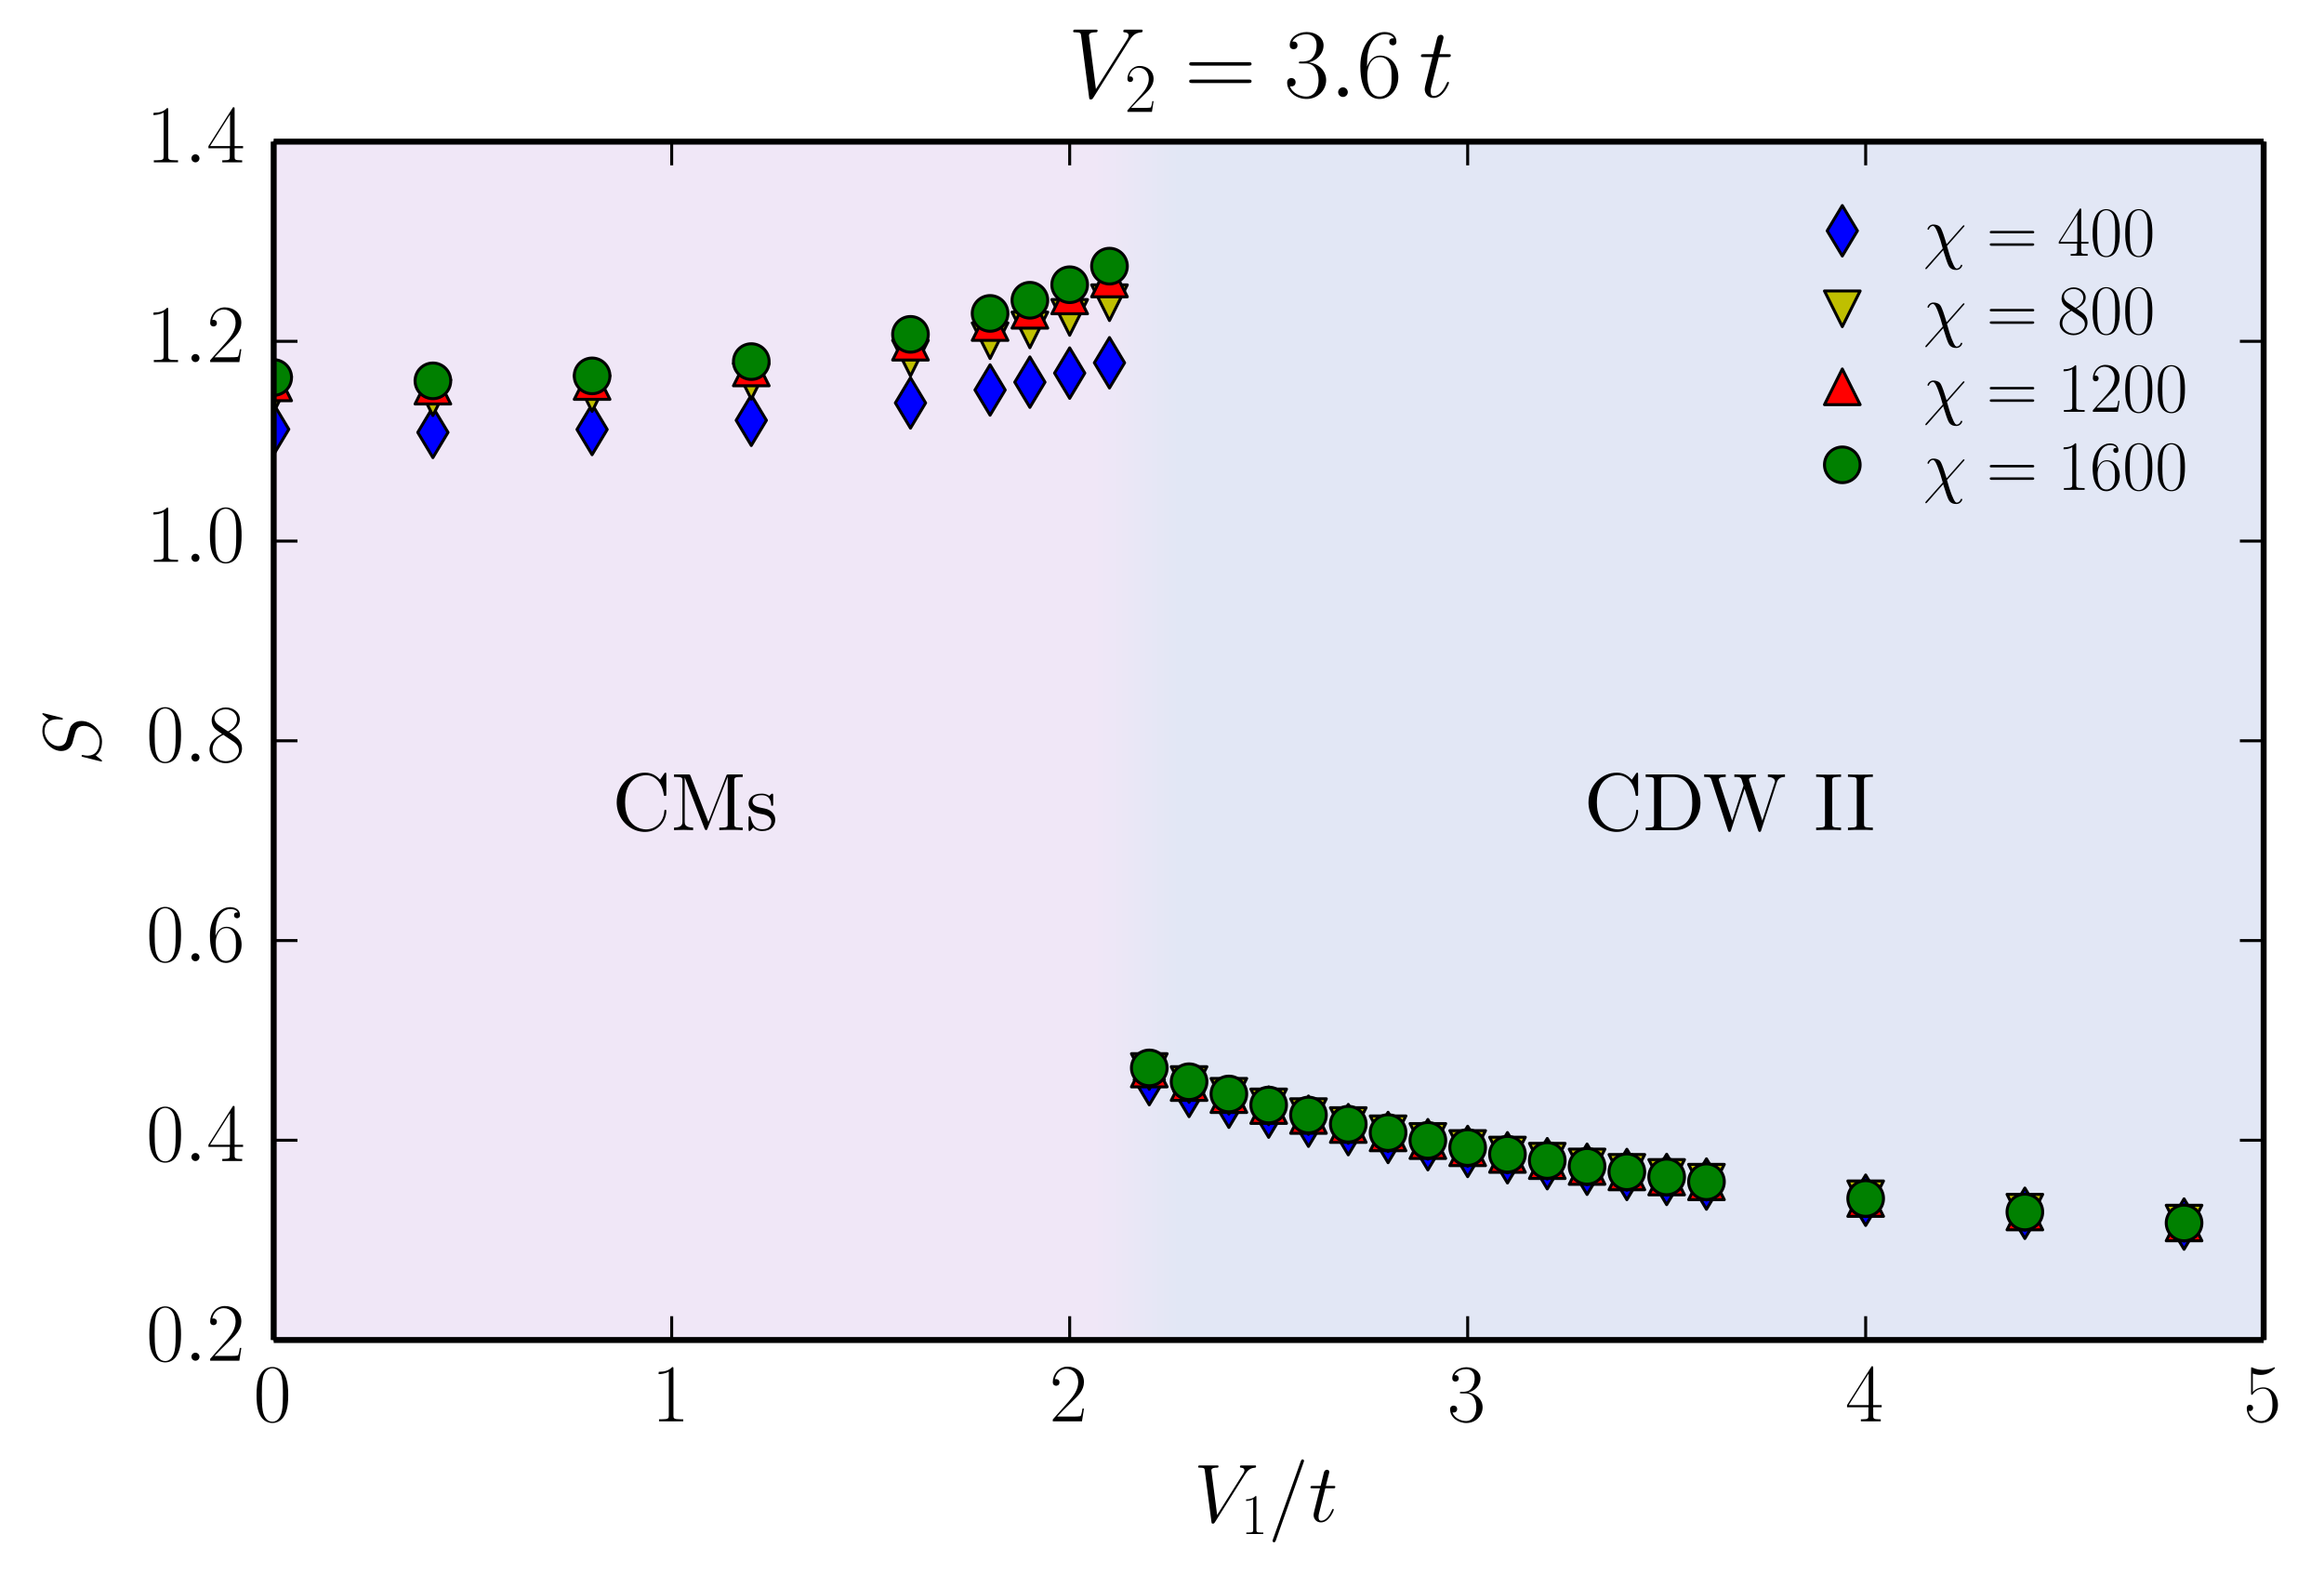<?xml version="1.0" encoding="UTF-8" standalone="no"?>
<!-- Created with matplotlib (http://matplotlib.org/) -->

<svg
   xmlns:dc="http://purl.org/dc/elements/1.1/"
   xmlns:cc="http://creativecommons.org/ns#"
   xmlns:rdf="http://www.w3.org/1999/02/22-rdf-syntax-ns#"
   xmlns:svg="http://www.w3.org/2000/svg"
   xmlns="http://www.w3.org/2000/svg"
   xmlns:xlink="http://www.w3.org/1999/xlink"
   xmlns:sodipodi="http://sodipodi.sourceforge.net/DTD/sodipodi-0.dtd"
   xmlns:inkscape="http://www.inkscape.org/namespaces/inkscape"
   height="267pt"
   version="1.1"
   viewBox="0 0 391 267"
   width="391pt"
   id="svg12949"
   inkscape:version="0.48.4 r9939"
   sodipodi:docname="plot_cut_V2_3.6.svg">
  <rect x="0" y="0" width="391" height="267" fill="#333333" stroke="none"/>
  <sodipodi:namedview
     pagecolor="#ffffff"
     bordercolor="#666666"
     borderopacity="1"
     objecttolerance="10"
     gridtolerance="10"
     guidetolerance="10"
     inkscape:pageopacity="0"
     inkscape:pageshadow="2"
     inkscape:window-width="1920"
     inkscape:window-height="1014"
     id="namedview13625"
     showgrid="false"
     inkscape:zoom="1.0000132"
     inkscape:cx="160.39007"
     inkscape:cy="166.27168"
     inkscape:window-x="0"
     inkscape:window-y="0"
     inkscape:window-maximized="1"
     inkscape:current-layer="svg12949" />
  <defs
     id="defs12951">
    <style
       type="text/css"
       id="style12953">
*{stroke-linecap:butt;stroke-linejoin:round;}
  </style>
    <linearGradient
       inkscape:collect="always"
       xlink:href="#linearGradient7779"
       id="linearGradient7785"
       x1="184.121"
       y1="109.894"
       x2="198.255"
       y2="109.894"
       gradientUnits="userSpaceOnUse" />
    <linearGradient
       id="linearGradient7779">
      <stop
         style="stop-color:#f0e7f7;stop-opacity:1;"
         offset="0"
         id="stop7781" />
      <stop
         style="stop-color:#e2e7f5;stop-opacity:1;"
         offset="1"
         id="stop7783" />
    </linearGradient>
    <linearGradient
       gradientTransform="translate(0.059,0.048)"
       y2="109.894"
       x2="198.255"
       y1="109.894"
       x1="184.121"
       gradientUnits="userSpaceOnUse"
       id="linearGradient14057"
       xlink:href="#linearGradient7779"
       inkscape:collect="always" />
  </defs>
  <path
     d="m 0,267.969 391.463,0 L 391.463,0 0,0 z"
     style="fill:#ffffff;stroke-linecap:butt;stroke-linejoin:round"
     id="path12957"
     inkscape:connector-curvature="0" />
  <path
     inkscape:connector-curvature="0"
     id="path5846"
     style="fill:url(#linearGradient14057);fill-opacity:1;stroke-linecap:butt;stroke-linejoin:round"
     d="m 46.107,225.471 334.799,0 0,-201.6 -334.799,0 z" />
  <g
     id="line2d_1"
     style="stroke-linecap:butt;stroke-linejoin:round">
    <defs
       id="defs12964">
      <path
         d="M 0,4.243 2.546,0 0,-4.243 -2.546,0 z"
         id="m811eccb2e0"
         style="stroke:#000000;stroke-width:0.5;stroke-linecap:butt;stroke-linejoin:miter"
         inkscape:connector-curvature="0" />
    </defs>
    <g
       clip-path="url(#p4d2780c9d3)"
       id="g12967"
       style="stroke-linecap:butt;stroke-linejoin:round">
      <use
         style="fill:#0000ff;stroke:#000000;stroke-width:0.5;stroke-linecap:butt;stroke-linejoin:miter"
         x="46.048"
         xlink:href="#m811eccb2e0"
         y="72.214"
         id="use12969"
         width="391"
         height="267" />
      <use
         style="fill:#0000ff;stroke:#000000;stroke-width:0.5;stroke-linecap:butt;stroke-linejoin:miter"
         x="72.832"
         xlink:href="#m811eccb2e0"
         y="72.74"
         id="use12971"
         width="391"
         height="267" />
      <use
         style="fill:#0000ff;stroke:#000000;stroke-width:0.5;stroke-linecap:butt;stroke-linejoin:miter"
         x="99.616"
         xlink:href="#m811eccb2e0"
         y="72.248"
         id="use12973"
         width="391"
         height="267" />
      <use
         style="fill:#0000ff;stroke:#000000;stroke-width:0.5;stroke-linecap:butt;stroke-linejoin:miter"
         x="126.4"
         xlink:href="#m811eccb2e0"
         y="70.704"
         id="use12975"
         width="391"
         height="267" />
      <use
         style="fill:#0000ff;stroke:#000000;stroke-width:0.5;stroke-linecap:butt;stroke-linejoin:miter"
         x="153.184"
         xlink:href="#m811eccb2e0"
         y="67.782"
         id="use12977"
         width="391"
         height="267" />
      <use
         style="fill:#0000ff;stroke:#000000;stroke-width:0.5;stroke-linecap:butt;stroke-linejoin:miter"
         x="166.576"
         xlink:href="#m811eccb2e0"
         y="65.606"
         id="use12979"
         width="391"
         height="267" />
      <use
         style="fill:#0000ff;stroke:#000000;stroke-width:0.5;stroke-linecap:butt;stroke-linejoin:miter"
         x="173.272"
         xlink:href="#m811eccb2e0"
         y="64.287"
         id="use12981"
         width="391"
         height="267" />
      <use
         style="fill:#0000ff;stroke:#000000;stroke-width:0.5;stroke-linecap:butt;stroke-linejoin:miter"
         x="179.968"
         xlink:href="#m811eccb2e0"
         y="62.764"
         id="use12983"
         width="391"
         height="267" />
      <use
         style="fill:#0000ff;stroke:#000000;stroke-width:0.5;stroke-linecap:butt;stroke-linejoin:miter"
         x="186.664"
         xlink:href="#m811eccb2e0"
         y="61.028"
         id="use12985"
         width="391"
         height="267" />
      <use
         style="fill:#0000ff;stroke:#000000;stroke-width:0.5;stroke-linecap:butt;stroke-linejoin:miter"
         x="193.36"
         xlink:href="#m811eccb2e0"
         y="181.622"
         id="use12987"
         width="391"
         height="267" />
      <use
         style="fill:#0000ff;stroke:#000000;stroke-width:0.5;stroke-linecap:butt;stroke-linejoin:miter"
         x="200.056"
         xlink:href="#m811eccb2e0"
         y="183.61"
         id="use12989"
         width="391"
         height="267" />
      <use
         style="fill:#0000ff;stroke:#000000;stroke-width:0.5;stroke-linecap:butt;stroke-linejoin:miter"
         x="206.752"
         xlink:href="#m811eccb2e0"
         y="185.424"
         id="use12991"
         width="391"
         height="267" />
      <use
         style="fill:#0000ff;stroke:#000000;stroke-width:0.5;stroke-linecap:butt;stroke-linejoin:miter"
         x="213.448"
         xlink:href="#m811eccb2e0"
         y="187.087"
         id="use12993"
         width="391"
         height="267" />
      <use
         style="fill:#0000ff;stroke:#000000;stroke-width:0.5;stroke-linecap:butt;stroke-linejoin:miter"
         x="220.144"
         xlink:href="#m811eccb2e0"
         y="188.617"
         id="use12995"
         width="391"
         height="267" />
      <use
         style="fill:#0000ff;stroke:#000000;stroke-width:0.5;stroke-linecap:butt;stroke-linejoin:miter"
         x="226.84"
         xlink:href="#m811eccb2e0"
         y="190.035"
         id="use12997"
         width="391"
         height="267" />
      <use
         style="fill:#0000ff;stroke:#000000;stroke-width:0.5;stroke-linecap:butt;stroke-linejoin:miter"
         x="233.536"
         xlink:href="#m811eccb2e0"
         y="191.355"
         id="use12999"
         width="391"
         height="267" />
      <use
         style="fill:#0000ff;stroke:#000000;stroke-width:0.5;stroke-linecap:butt;stroke-linejoin:miter"
         x="240.232"
         xlink:href="#m811eccb2e0"
         y="192.567"
         id="use13001"
         width="391"
         height="267" />
      <use
         style="fill:#0000ff;stroke:#000000;stroke-width:0.5;stroke-linecap:butt;stroke-linejoin:miter"
         x="246.928"
         xlink:href="#m811eccb2e0"
         y="193.707"
         id="use13003"
         width="391"
         height="267" />
      <use
         style="fill:#0000ff;stroke:#000000;stroke-width:0.5;stroke-linecap:butt;stroke-linejoin:miter"
         x="253.624"
         xlink:href="#m811eccb2e0"
         y="194.769"
         id="use13005"
         width="391"
         height="267" />
      <use
         style="fill:#0000ff;stroke:#000000;stroke-width:0.5;stroke-linecap:butt;stroke-linejoin:miter"
         x="260.32"
         xlink:href="#m811eccb2e0"
         y="195.763"
         id="use13007"
         width="391"
         height="267" />
      <use
         style="fill:#0000ff;stroke:#000000;stroke-width:0.5;stroke-linecap:butt;stroke-linejoin:miter"
         x="267.016"
         xlink:href="#m811eccb2e0"
         y="196.699"
         id="use13009"
         width="391"
         height="267" />
      <use
         style="fill:#0000ff;stroke:#000000;stroke-width:0.5;stroke-linecap:butt;stroke-linejoin:miter"
         x="273.712"
         xlink:href="#m811eccb2e0"
         y="197.578"
         id="use13011"
         width="391"
         height="267" />
      <use
         style="fill:#0000ff;stroke:#000000;stroke-width:0.5;stroke-linecap:butt;stroke-linejoin:miter"
         x="280.408"
         xlink:href="#m811eccb2e0"
         y="198.411"
         id="use13013"
         width="391"
         height="267" />
      <use
         style="fill:#0000ff;stroke:#000000;stroke-width:0.5;stroke-linecap:butt;stroke-linejoin:miter"
         x="287.104"
         xlink:href="#m811eccb2e0"
         y="199.188"
         id="use13015"
         width="391"
         height="267" />
      <use
         style="fill:#0000ff;stroke:#000000;stroke-width:0.5;stroke-linecap:butt;stroke-linejoin:miter"
         x="313.888"
         xlink:href="#m811eccb2e0"
         y="201.909"
         id="use13017"
         width="391"
         height="267" />
      <use
         style="fill:#0000ff;stroke:#000000;stroke-width:0.5;stroke-linecap:butt;stroke-linejoin:miter"
         x="340.672"
         xlink:href="#m811eccb2e0"
         y="204.107"
         id="use13019"
         width="391"
         height="267" />
      <use
         style="fill:#0000ff;stroke:#000000;stroke-width:0.5;stroke-linecap:butt;stroke-linejoin:miter"
         x="367.456"
         xlink:href="#m811eccb2e0"
         y="205.917"
         id="use13021"
         width="391"
         height="267" />
    </g>
  </g>
  <g
     transform="matrix(0.259,0,0,0.259,25.755,47.063)"
     id="g13570"
     style="stroke-linecap:butt;stroke-linejoin:round">
    <g
       style="font-style:normal;font-variant:normal;font-weight:normal;font-stretch:normal;letter-spacing:normal;word-spacing:normal;text-anchor:start;fill:none;stroke:#000000;stroke-width:1;stroke-linecap:butt;stroke-linejoin:miter;stroke-miterlimit:10.433;stroke-opacity:1;stroke-dasharray:none;stroke-dashoffset:0"
       word-spacing="normal"
       letter-spacing="normal"
       font-size-adjust="none"
       font-stretch="normal"
       font-weight="normal"
       font-variant="normal"
       font-style="normal"
       stroke-miterlimit="10.433"
       xml:space="preserve"
       transform="matrix(1.063,0,0,-1.063,-186.024,789.272)"
       id="g13572"><path
         style="fill:#000000;stroke-width:0;stroke-linecap:butt;stroke-linejoin:round"
         inkscape:connector-curvature="0"
         id="path13574"
         d="m 458.32,423.23 0.02,-0.96 0.07,-0.94 0.11,-0.93 0.16,-0.91 0.2,-0.89 0.24,-0.87 0.28,-0.85 0.32,-0.83 0.36,-0.81 0.39,-0.78 0.43,-0.76 0.46,-0.74 0.49,-0.7 0.52,-0.68 0.55,-0.66 0.59,-0.62 0.6,-0.59 0.64,-0.56 0.66,-0.53 0.68,-0.5 0.7,-0.46 0.73,-0.43 0.74,-0.39 0.77,-0.35 0.78,-0.32 0.79,-0.28 0.82,-0.23 0.82,-0.2 0.84,-0.15 0.84,-0.11 0.86,-0.07 0.86,-0.02 c 8.13,0 13,6.92 13,12.7 0,0.5 0,0.84 -0.64,0.84 -0.54,0 -0.54,-0.29 -0.59,-0.79 -0.41,-7.13 -5.73,-11.21 -11.17,-11.21 -3.03,0 -12.8,1.69 -12.8,16.53 0,14.91 9.72,16.6 12.75,16.6 5.44,0 9.88,-4.53 10.86,-11.82 0.11,-0.68 0.11,-0.84 0.8,-0.84 0.79,0 0.79,0.16 0.79,1.2 v 11.8 c 0,0.86 0,1.2 -0.54,1.2 -0.19,0 -0.39,0 -0.8,-0.59 l -2.48,-3.69 c -1.85,1.8 -4.39,4.28 -9.18,4.28 -9.31,0 -17.32,-7.92 -17.32,-18.09 z" /><path
         style="fill:#000000;stroke-width:0;stroke-linecap:butt;stroke-linejoin:round"
         inkscape:connector-curvature="0"
         id="path13576"
         d="m 503.52,439.14 -0.02,0.05 -0.02,0.05 -0.02,0.04 -0.02,0.05 -0.04,0.09 -0.03,0.08 -0.04,0.07 -0.03,0.07 -0.04,0.07 -0.04,0.06 -0.03,0.05 -0.04,0.05 -0.03,0.05 -0.04,0.04 -0.04,0.04 -0.04,0.04 -0.04,0.03 -0.04,0.02 -0.05,0.03 -0.05,0.02 -0.05,0.02 -0.05,0.01 -0.06,0.02 -0.06,0.01 -0.06,0.01 -0.06,0 -0.07,0.01 -0.08,0 -0.08,0.01 -0.08,0 -0.09,0 -0.09,0 -0.1,0 -0.1,0 h -8.43 v -1.55 h 1.21 c 3.82,0 3.92,-0.54 3.92,-2.34 v -24.91 c 0,-1.34 0,-3.68 -5.13,-3.68 v -1.55 c 1.75,0.05 4.19,0.16 5.83,0.16 1.64,0 4.1,-0.11 5.83,-0.16 v 1.55 c -5.13,0 -5.13,2.34 -5.13,3.68 v 26.85 h 0.05 l 12,-30.99 c 0.25,-0.64 0.5,-1.09 1,-1.09 0.55,0 0.71,0.41 0.89,0.95 l 12.27,31.53 h 0.05 v -28.59 c 0,-1.8 -0.1,-2.34 -3.94,-2.34 h -1.19 v -1.55 c 1.84,0.16 5.22,0.16 7.17,0.16 1.94,0 5.28,0 7.13,-0.16 v 1.55 h -1.21 c -3.83,0 -3.93,0.54 -3.93,2.34 v 26.25 c 0,1.8 0.1,2.34 3.93,2.34 h 1.21 v 1.55 h -8.42 c -1.3,0 -1.3,-0.05 -1.65,-0.95 l -10.92,-28.05 z" /><path
         style="fill:#000000;stroke-width:0;stroke-linecap:butt;stroke-linejoin:round"
         inkscape:connector-curvature="0"
         id="path13578"
         d="m 547.6,415.87 0.11,-0.02 0.13,-0.02 0.14,-0.03 0.15,-0.04 0.17,-0.04 0.18,-0.04 0.19,-0.05 0.2,-0.06 0.2,-0.06 0.22,-0.07 0.21,-0.08 0.22,-0.08 0.22,-0.1 0.22,-0.1 0.22,-0.11 0.22,-0.12 0.22,-0.14 0.21,-0.14 0.2,-0.15 0.2,-0.16 0.19,-0.18 0.18,-0.19 0.17,-0.2 0.16,-0.21 0.14,-0.22 0.07,-0.12 0.06,-0.12 0.06,-0.13 0.05,-0.12 0.05,-0.14 0.05,-0.13 0.04,-0.14 0.03,-0.14 0.03,-0.15 0.03,-0.15 0.02,-0.16 0.01,-0.15 0.01,-0.17 0,-0.16 c 0,-2.53 -1.75,-4.53 -5.62,-4.53 -4.19,0 -5.98,2.84 -6.94,7.07 -0.14,0.64 -0.19,0.85 -0.69,0.85 -0.65,0 -0.65,-0.35 -0.65,-1.25 v -6.58 c 0,-0.84 0,-1.19 0.55,-1.19 0.25,0 0.29,0.05 1.25,1 0.09,0.1 0.09,0.19 1,1.14 2.18,-2.09 4.43,-2.14 5.48,-2.14 5.72,0 8.02,3.35 8.02,6.92 0,2.64 -1.5,4.14 -2.1,4.74 -1.64,1.59 -3.59,2 -5.68,2.39 -2.79,0.55 -6.13,1.2 -6.13,4.09 0,1.74 1.3,3.78 5.58,3.78 5.48,0 5.73,-4.48 5.83,-6.03 0.06,-0.45 0.5,-0.45 0.6,-0.45 0.65,0 0.65,0.25 0.65,1.2 v 5.03 c 0,0.85 0,1.19 -0.55,1.19 -0.25,0 -0.35,0 -1,-0.59 -0.14,-0.21 -0.64,-0.64 -0.85,-0.8 -1.88,1.39 -3.93,1.39 -4.68,1.39 -6.08,0 -7.97,-3.33 -7.97,-6.12 0,-1.74 0.8,-3.14 2.14,-4.24 1.59,-1.29 3,-1.59 6.58,-2.28 z" /></g>  </g>
  <g
     id="line2d_2"
     style="stroke-linecap:butt;stroke-linejoin:round">
    <defs
       id="defs13024">
      <path
         d="m 0,3 3,-6 -6,0 z"
         id="m13efc618f1"
         style="stroke:#000000;stroke-width:0.5;stroke-linecap:butt;stroke-linejoin:miter"
         inkscape:connector-curvature="0" />
    </defs>
    <g
       clip-path="url(#p4d2780c9d3)"
       id="g13027"
       style="stroke-linecap:butt;stroke-linejoin:round">
      <use
         style="fill:#bfbf00;stroke:#000000;stroke-width:0.5;stroke-linecap:butt;stroke-linejoin:miter"
         x="46.048"
         xlink:href="#m13efc618f1"
         y="66.358"
         id="use13029"
         width="391"
         height="267" />
      <use
         style="fill:#bfbf00;stroke:#000000;stroke-width:0.5;stroke-linecap:butt;stroke-linejoin:miter"
         x="72.832"
         xlink:href="#m13efc618f1"
         y="66.906"
         id="use13031"
         width="391"
         height="267" />
      <use
         style="fill:#bfbf00;stroke:#000000;stroke-width:0.5;stroke-linecap:butt;stroke-linejoin:miter"
         x="99.616"
         xlink:href="#m13efc618f1"
         y="66.21"
         id="use13033"
         width="391"
         height="267" />
      <use
         style="fill:#bfbf00;stroke:#000000;stroke-width:0.5;stroke-linecap:butt;stroke-linejoin:miter"
         x="126.4"
         xlink:href="#m13efc618f1"
         y="64.149"
         id="use13035"
         width="391"
         height="267" />
      <use
         style="fill:#bfbf00;stroke:#000000;stroke-width:0.5;stroke-linecap:butt;stroke-linejoin:miter"
         x="153.184"
         xlink:href="#m13efc618f1"
         y="60.252"
         id="use13037"
         width="391"
         height="267" />
      <use
         style="fill:#bfbf00;stroke:#000000;stroke-width:0.5;stroke-linecap:butt;stroke-linejoin:miter"
         x="166.576"
         xlink:href="#m13efc618f1"
         y="57.316"
         id="use13039"
         width="391"
         height="267" />
      <use
         style="fill:#bfbf00;stroke:#000000;stroke-width:0.5;stroke-linecap:butt;stroke-linejoin:miter"
         x="173.272"
         xlink:href="#m13efc618f1"
         y="55.502"
         id="use13041"
         width="391"
         height="267" />
      <use
         style="fill:#bfbf00;stroke:#000000;stroke-width:0.5;stroke-linecap:butt;stroke-linejoin:miter"
         x="179.968"
         xlink:href="#m13efc618f1"
         y="53.397"
         id="use13043"
         width="391"
         height="267" />
      <use
         style="fill:#bfbf00;stroke:#000000;stroke-width:0.5;stroke-linecap:butt;stroke-linejoin:miter"
         x="186.664"
         xlink:href="#m13efc618f1"
         y="50.925"
         id="use13045"
         width="391"
         height="267" />
      <use
         style="fill:#bfbf00;stroke:#000000;stroke-width:0.5;stroke-linecap:butt;stroke-linejoin:miter"
         x="193.36"
         xlink:href="#m13efc618f1"
         y="180.257"
         id="use13047"
         width="391"
         height="267" />
      <use
         style="fill:#bfbf00;stroke:#000000;stroke-width:0.5;stroke-linecap:butt;stroke-linejoin:miter"
         x="200.056"
         xlink:href="#m13efc618f1"
         y="182.448"
         id="use13049"
         width="391"
         height="267" />
      <use
         style="fill:#bfbf00;stroke:#000000;stroke-width:0.5;stroke-linecap:butt;stroke-linejoin:miter"
         x="206.752"
         xlink:href="#m13efc618f1"
         y="184.421"
         id="use13051"
         width="391"
         height="267" />
      <use
         style="fill:#bfbf00;stroke:#000000;stroke-width:0.5;stroke-linecap:butt;stroke-linejoin:miter"
         x="213.448"
         xlink:href="#m13efc618f1"
         y="186.21"
         id="use13053"
         width="391"
         height="267" />
      <use
         style="fill:#bfbf00;stroke:#000000;stroke-width:0.5;stroke-linecap:butt;stroke-linejoin:miter"
         x="220.144"
         xlink:href="#m13efc618f1"
         y="187.842"
         id="use13055"
         width="391"
         height="267" />
      <use
         style="fill:#bfbf00;stroke:#000000;stroke-width:0.5;stroke-linecap:butt;stroke-linejoin:miter"
         x="226.84"
         xlink:href="#m13efc618f1"
         y="189.346"
         id="use13057"
         width="391"
         height="267" />
      <use
         style="fill:#bfbf00;stroke:#000000;stroke-width:0.5;stroke-linecap:butt;stroke-linejoin:miter"
         x="233.536"
         xlink:href="#m13efc618f1"
         y="190.73"
         id="use13059"
         width="391"
         height="267" />
      <use
         style="fill:#bfbf00;stroke:#000000;stroke-width:0.5;stroke-linecap:butt;stroke-linejoin:miter"
         x="240.232"
         xlink:href="#m13efc618f1"
         y="192.011"
         id="use13061"
         width="391"
         height="267" />
      <use
         style="fill:#bfbf00;stroke:#000000;stroke-width:0.5;stroke-linecap:butt;stroke-linejoin:miter"
         x="246.928"
         xlink:href="#m13efc618f1"
         y="193.201"
         id="use13063"
         width="391"
         height="267" />
      <use
         style="fill:#bfbf00;stroke:#000000;stroke-width:0.5;stroke-linecap:butt;stroke-linejoin:miter"
         x="253.624"
         xlink:href="#m13efc618f1"
         y="194.309"
         id="use13065"
         width="391"
         height="267" />
      <use
         style="fill:#bfbf00;stroke:#000000;stroke-width:0.5;stroke-linecap:butt;stroke-linejoin:miter"
         x="260.32"
         xlink:href="#m13efc618f1"
         y="195.343"
         id="use13067"
         width="391"
         height="267" />
      <use
         style="fill:#bfbf00;stroke:#000000;stroke-width:0.5;stroke-linecap:butt;stroke-linejoin:miter"
         x="267.016"
         xlink:href="#m13efc618f1"
         y="196.312"
         id="use13069"
         width="391"
         height="267" />
      <use
         style="fill:#bfbf00;stroke:#000000;stroke-width:0.5;stroke-linecap:butt;stroke-linejoin:miter"
         x="273.712"
         xlink:href="#m13efc618f1"
         y="197.221"
         id="use13071"
         width="391"
         height="267" />
      <use
         style="fill:#bfbf00;stroke:#000000;stroke-width:0.5;stroke-linecap:butt;stroke-linejoin:miter"
         x="280.408"
         xlink:href="#m13efc618f1"
         y="198.075"
         id="use13073"
         width="391"
         height="267" />
      <use
         style="fill:#bfbf00;stroke:#000000;stroke-width:0.5;stroke-linecap:butt;stroke-linejoin:miter"
         x="287.104"
         xlink:href="#m13efc618f1"
         y="198.878"
         id="use13075"
         width="391"
         height="267" />
      <use
         style="fill:#bfbf00;stroke:#000000;stroke-width:0.5;stroke-linecap:butt;stroke-linejoin:miter"
         x="313.888"
         xlink:href="#m13efc618f1"
         y="201.669"
         id="use13077"
         width="391"
         height="267" />
      <use
         style="fill:#bfbf00;stroke:#000000;stroke-width:0.5;stroke-linecap:butt;stroke-linejoin:miter"
         x="340.672"
         xlink:href="#m13efc618f1"
         y="203.918"
         id="use13079"
         width="391"
         height="267" />
      <use
         style="fill:#bfbf00;stroke:#000000;stroke-width:0.5;stroke-linecap:butt;stroke-linejoin:miter"
         x="367.456"
         xlink:href="#m13efc618f1"
         y="205.758"
         id="use13081"
         width="391"
         height="267" />
    </g>
  </g>
  <g
     transform="matrix(0.259,0,0,0.259,189.251,47.063)"
     id="g13712"
     style="stroke-linecap:butt;stroke-linejoin:round">
    <g
       style="font-style:normal;font-variant:normal;font-weight:normal;font-stretch:normal;letter-spacing:normal;word-spacing:normal;text-anchor:start;fill:none;stroke:#000000;stroke-width:1;stroke-linecap:butt;stroke-linejoin:miter;stroke-miterlimit:10.433;stroke-opacity:1;stroke-dasharray:none;stroke-dashoffset:0"
       word-spacing="normal"
       letter-spacing="normal"
       font-size-adjust="none"
       font-stretch="normal"
       font-weight="normal"
       font-variant="normal"
       font-style="normal"
       stroke-miterlimit="10.433"
       xml:space="preserve"
       transform="matrix(1.063,0,0,-1.063,-186.024,789.272)"
       id="g13714"><path
         style="fill:#000000;stroke-width:0;stroke-linecap:butt;stroke-linejoin:round"
         inkscape:connector-curvature="0"
         id="path13716"
         d="m 458.32,423.23 0.02,-0.96 0.07,-0.94 0.11,-0.93 0.16,-0.91 0.2,-0.89 0.24,-0.87 0.28,-0.85 0.32,-0.83 0.36,-0.81 0.39,-0.78 0.43,-0.76 0.46,-0.74 0.49,-0.7 0.52,-0.68 0.55,-0.66 0.59,-0.62 0.6,-0.59 0.64,-0.56 0.66,-0.53 0.68,-0.5 0.7,-0.46 0.73,-0.43 0.74,-0.39 0.77,-0.35 0.78,-0.32 0.79,-0.28 0.82,-0.23 0.82,-0.2 0.84,-0.15 0.84,-0.11 0.86,-0.07 0.86,-0.02 c 8.13,0 13,6.92 13,12.7 0,0.5 0,0.84 -0.64,0.84 -0.54,0 -0.54,-0.29 -0.59,-0.79 -0.41,-7.13 -5.73,-11.21 -11.17,-11.21 -3.03,0 -12.8,1.69 -12.8,16.53 0,14.91 9.72,16.6 12.75,16.6 5.44,0 9.88,-4.53 10.86,-11.82 0.11,-0.68 0.11,-0.84 0.8,-0.84 0.79,0 0.79,0.16 0.79,1.2 v 11.8 c 0,0.86 0,1.2 -0.54,1.2 -0.19,0 -0.39,0 -0.8,-0.59 l -2.48,-3.69 c -1.85,1.8 -4.39,4.28 -9.18,4.28 -9.31,0 -17.32,-7.92 -17.32,-18.09 z" /><path
         style="fill:#000000;stroke-width:0;stroke-linecap:butt;stroke-linejoin:round"
         inkscape:connector-curvature="0"
         id="path13718"
         d="m 493.27,440.23 v -1.55 h 1.19 c 3.84,0 3.93,-0.54 3.93,-2.34 v -26.25 c 0,-1.8 -0.09,-2.34 -3.93,-2.34 h -1.19 v -1.55 h 18.23 l -1.34,1.55 h -5.05 c -2.32,0 -2.43,0.34 -2.43,1.98 v 26.95 c 0,1.66 0.11,2 2.43,2 h 4.99 c 3.09,0 6.53,-1.09 9.08,-4.64 2.14,-2.93 2.57,-7.22 2.57,-11.11 0,-5.53 -0.93,-8.51 -2.73,-10.95 -1,-1.34 -3.83,-4.23 -8.86,-4.23 l 1.34,-1.55 c 8.36,0 15.24,7.37 15.24,16.73 0,9.47 -6.72,17.3 -15.24,17.3 z" /><path
         style="fill:#000000;stroke-width:0;stroke-linecap:butt;stroke-linejoin:round"
         inkscape:connector-curvature="0"
         id="path13720"
         d="m 573.4,435.34 0.09,0.26 0.09,0.25 0.1,0.23 0.11,0.22 0.12,0.21 0.12,0.19 0.13,0.19 0.13,0.17 0.13,0.16 0.15,0.16 0.14,0.14 0.15,0.13 0.16,0.12 0.16,0.11 0.16,0.1 0.16,0.1 0.17,0.08 0.17,0.08 0.18,0.07 0.17,0.07 0.18,0.05 0.18,0.05 0.18,0.04 0.18,0.04 0.19,0.03 0.18,0.03 0.19,0.02 0.18,0.02 0.37,0.02 0.36,0 v 1.55 c -1.48,-0.11 -3.03,-0.16 -4.53,-0.16 -1.44,0 -4.62,0.11 -5.92,0.16 v -1.55 c 3.33,-0.04 4.33,-1.68 4.33,-2.64 0,-0.29 -0.14,-0.7 -0.25,-1 l -7.47,-23.01 -7.97,24.4 c -0.06,0.21 -0.16,0.5 -0.16,0.75 0,1.5 2.89,1.5 4.19,1.5 v 1.55 c -1.8,-0.16 -5.19,-0.16 -7.08,-0.16 -1.89,0 -4.03,0.11 -6.07,0.16 v -1.55 c 2.84,0 3.89,0 4.48,-1.79 l 1.09,-3.49 -6.92,-21.37 -8.01,24.51 c -0.05,0.14 -0.11,0.5 -0.11,0.64 0,1.5 2.89,1.5 4.18,1.5 v 1.55 c -1.79,-0.16 -5.17,-0.16 -7.07,-0.16 -1.89,0 -4.04,0.11 -6.08,0.16 v -1.55 c 3.75,0 3.94,-0.25 4.54,-2.09 l 9.96,-30.55 c 0.15,-0.43 0.29,-0.93 0.95,-0.93 0.69,0 0.8,0.34 1,1 l 8.22,25.29 8.27,-25.36 c 0.15,-0.43 0.29,-0.93 0.95,-0.93 0.69,0 0.8,0.34 0.98,1 z" /><path
         style="fill:#000000;stroke-width:0;stroke-linecap:butt;stroke-linejoin:round"
         inkscape:connector-curvature="0"
         id="path13722"
         d="m 607.24,436.34 0,0.16 0,0.16 0.01,0.15 0.01,0.15 0.01,0.13 0.01,0.13 0.02,0.13 0.03,0.11 0.03,0.12 0.04,0.1 0.04,0.1 0.06,0.09 0.06,0.09 0.08,0.08 0.08,0.08 0.09,0.07 0.11,0.06 0.12,0.06 0.06,0.03 0.07,0.03 0.07,0.02 0.07,0.03 0.08,0.02 0.08,0.02 0.08,0.02 0.09,0.02 0.09,0.02 0.1,0.02 0.1,0.02 0.1,0.01 0.11,0.01 0.12,0.02 0.11,0.01 0.13,0.01 0.12,0.01 0.13,0.01 0.14,0.01 0.14,0.01 0.14,0 0.16,0.01 0.15,0 0.16,0.01 0.17,0 0.17,0 0.17,0 0.19,0 h 1.29 v 1.55 c -1.75,-0.16 -5.68,-0.16 -7.58,-0.16 -1.93,0 -5.87,0 -7.62,0.16 v -1.55 h 1.3 c 3.93,0 4.09,-0.54 4.09,-2.34 v -26.25 c 0,-1.8 -0.16,-2.34 -4.09,-2.34 h -1.3 v -1.55 c 1.75,0.16 5.69,0.16 7.58,0.16 1.94,0 5.87,0 7.62,-0.16 v 1.55 h -1.29 c -3.94,0 -4.1,0.54 -4.1,2.34 z" /><path
         style="fill:#000000;stroke-width:0;stroke-linecap:butt;stroke-linejoin:round"
         inkscape:connector-curvature="0"
         id="path13724"
         d="m 626.68,436.34 0,0.16 0,0.16 0.01,0.15 0,0.15 0.02,0.13 0.01,0.13 0.02,0.13 0.03,0.11 0.03,0.12 0.04,0.1 0.04,0.1 0.06,0.09 0.06,0.09 0.07,0.08 0.09,0.08 0.09,0.07 0.11,0.06 0.11,0.06 0.07,0.03 0.06,0.03 0.07,0.02 0.08,0.03 0.08,0.02 0.08,0.02 0.08,0.02 0.09,0.02 0.09,0.02 0.1,0.02 0.1,0.02 0.1,0.01 0.11,0.01 0.11,0.02 0.12,0.01 0.12,0.01 0.13,0.01 0.13,0.01 0.14,0.01 0.14,0.01 0.14,0 0.15,0.01 0.16,0 0.16,0.01 0.16,0 0.17,0 0.18,0 0.18,0 h 1.3 v 1.55 c -1.75,-0.16 -5.69,-0.16 -7.58,-0.16 -1.94,0 -5.87,0 -7.62,0.16 v -1.55 h 1.29 c 3.94,0 4.1,-0.54 4.1,-2.34 v -26.25 c 0,-1.8 -0.16,-2.34 -4.1,-2.34 h -1.29 v -1.55 c 1.75,0.16 5.68,0.16 7.58,0.16 1.93,0 5.87,0 7.62,-0.16 v 1.55 h -1.3 c -3.93,0 -4.09,0.54 -4.09,2.34 z" /></g>  </g>
  <g
     id="line2d_3"
     style="stroke-linecap:butt;stroke-linejoin:round">
    <defs
       id="defs13084">
      <path
         d="M 0,-3 -3,3 3,3 z"
         id="m22ca2eebfc"
         style="stroke:#000000;stroke-width:0.5;stroke-linecap:butt;stroke-linejoin:miter"
         inkscape:connector-curvature="0" />
    </defs>
    <g
       clip-path="url(#p4d2780c9d3)"
       id="g13087"
       style="stroke-linecap:butt;stroke-linejoin:round">
      <use
         style="fill:#ff0000;stroke:#000000;stroke-width:0.5;stroke-linecap:butt;stroke-linejoin:miter"
         x="46.048"
         xlink:href="#m22ca2eebfc"
         y="64.41"
         id="use13089"
         width="391"
         height="267" />
      <use
         style="fill:#ff0000;stroke:#000000;stroke-width:0.5;stroke-linecap:butt;stroke-linejoin:miter"
         x="72.832"
         xlink:href="#m22ca2eebfc"
         y="64.965"
         id="use13091"
         width="391"
         height="267" />
      <use
         style="fill:#ff0000;stroke:#000000;stroke-width:0.5;stroke-linecap:butt;stroke-linejoin:miter"
         x="99.616"
         xlink:href="#m22ca2eebfc"
         y="64.181"
         id="use13093"
         width="391"
         height="267" />
      <use
         style="fill:#ff0000;stroke:#000000;stroke-width:0.5;stroke-linecap:butt;stroke-linejoin:miter"
         x="126.4"
         xlink:href="#m22ca2eebfc"
         y="61.9"
         id="use13095"
         width="391"
         height="267" />
      <use
         style="fill:#ff0000;stroke:#000000;stroke-width:0.5;stroke-linecap:butt;stroke-linejoin:miter"
         x="153.184"
         xlink:href="#m22ca2eebfc"
         y="57.569"
         id="use13097"
         width="391"
         height="267" />
      <use
         style="fill:#ff0000;stroke:#000000;stroke-width:0.5;stroke-linecap:butt;stroke-linejoin:miter"
         x="166.576"
         xlink:href="#m22ca2eebfc"
         y="54.258"
         id="use13099"
         width="391"
         height="267" />
      <use
         style="fill:#ff0000;stroke:#000000;stroke-width:0.5;stroke-linecap:butt;stroke-linejoin:miter"
         x="173.272"
         xlink:href="#m22ca2eebfc"
         y="52.2"
         id="use13101"
         width="391"
         height="267" />
      <use
         style="fill:#ff0000;stroke:#000000;stroke-width:0.5;stroke-linecap:butt;stroke-linejoin:miter"
         x="179.968"
         xlink:href="#m22ca2eebfc"
         y="49.785"
         id="use13103"
         width="391"
         height="267" />
      <use
         style="fill:#ff0000;stroke:#000000;stroke-width:0.5;stroke-linecap:butt;stroke-linejoin:miter"
         x="186.664"
         xlink:href="#m22ca2eebfc"
         y="46.929"
         id="use13105"
         width="391"
         height="267" />
      <use
         style="fill:#ff0000;stroke:#000000;stroke-width:0.5;stroke-linecap:butt;stroke-linejoin:miter"
         x="193.36"
         xlink:href="#m22ca2eebfc"
         y="179.841"
         id="use13107"
         width="391"
         height="267" />
      <use
         style="fill:#ff0000;stroke:#000000;stroke-width:0.5;stroke-linecap:butt;stroke-linejoin:miter"
         x="200.056"
         xlink:href="#m22ca2eebfc"
         y="182.115"
         id="use13109"
         width="391"
         height="267" />
      <use
         style="fill:#ff0000;stroke:#000000;stroke-width:0.5;stroke-linecap:butt;stroke-linejoin:miter"
         x="206.752"
         xlink:href="#m22ca2eebfc"
         y="184.147"
         id="use13111"
         width="391"
         height="267" />
      <use
         style="fill:#ff0000;stroke:#000000;stroke-width:0.5;stroke-linecap:butt;stroke-linejoin:miter"
         x="213.448"
         xlink:href="#m22ca2eebfc"
         y="185.982"
         id="use13113"
         width="391"
         height="267" />
      <use
         style="fill:#ff0000;stroke:#000000;stroke-width:0.5;stroke-linecap:butt;stroke-linejoin:miter"
         x="220.144"
         xlink:href="#m22ca2eebfc"
         y="187.651"
         id="use13115"
         width="391"
         height="267" />
      <use
         style="fill:#ff0000;stroke:#000000;stroke-width:0.5;stroke-linecap:butt;stroke-linejoin:miter"
         x="226.84"
         xlink:href="#m22ca2eebfc"
         y="189.179"
         id="use13117"
         width="391"
         height="267" />
      <use
         style="fill:#ff0000;stroke:#000000;stroke-width:0.5;stroke-linecap:butt;stroke-linejoin:miter"
         x="233.536"
         xlink:href="#m22ca2eebfc"
         y="190.585"
         id="use13119"
         width="391"
         height="267" />
      <use
         style="fill:#ff0000;stroke:#000000;stroke-width:0.5;stroke-linecap:butt;stroke-linejoin:miter"
         x="240.232"
         xlink:href="#m22ca2eebfc"
         y="191.884"
         id="use13121"
         width="391"
         height="267" />
      <use
         style="fill:#ff0000;stroke:#000000;stroke-width:0.5;stroke-linecap:butt;stroke-linejoin:miter"
         x="246.928"
         xlink:href="#m22ca2eebfc"
         y="193.088"
         id="use13123"
         width="391"
         height="267" />
      <use
         style="fill:#ff0000;stroke:#000000;stroke-width:0.5;stroke-linecap:butt;stroke-linejoin:miter"
         x="253.624"
         xlink:href="#m22ca2eebfc"
         y="194.209"
         id="use13125"
         width="391"
         height="267" />
      <use
         style="fill:#ff0000;stroke:#000000;stroke-width:0.5;stroke-linecap:butt;stroke-linejoin:miter"
         x="260.32"
         xlink:href="#m22ca2eebfc"
         y="195.253"
         id="use13127"
         width="391"
         height="267" />
      <use
         style="fill:#ff0000;stroke:#000000;stroke-width:0.5;stroke-linecap:butt;stroke-linejoin:miter"
         x="267.016"
         xlink:href="#m22ca2eebfc"
         y="196.231"
         id="use13129"
         width="391"
         height="267" />
      <use
         style="fill:#ff0000;stroke:#000000;stroke-width:0.5;stroke-linecap:butt;stroke-linejoin:miter"
         x="273.712"
         xlink:href="#m22ca2eebfc"
         y="197.147"
         id="use13131"
         width="391"
         height="267" />
      <use
         style="fill:#ff0000;stroke:#000000;stroke-width:0.5;stroke-linecap:butt;stroke-linejoin:miter"
         x="280.408"
         xlink:href="#m22ca2eebfc"
         y="198.008"
         id="use13133"
         width="391"
         height="267" />
      <use
         style="fill:#ff0000;stroke:#000000;stroke-width:0.5;stroke-linecap:butt;stroke-linejoin:miter"
         x="287.104"
         xlink:href="#m22ca2eebfc"
         y="198.817"
         id="use13135"
         width="391"
         height="267" />
      <use
         style="fill:#ff0000;stroke:#000000;stroke-width:0.5;stroke-linecap:butt;stroke-linejoin:miter"
         x="313.888"
         xlink:href="#m22ca2eebfc"
         y="201.625"
         id="use13137"
         width="391"
         height="267" />
      <use
         style="fill:#ff0000;stroke:#000000;stroke-width:0.5;stroke-linecap:butt;stroke-linejoin:miter"
         x="340.672"
         xlink:href="#m22ca2eebfc"
         y="203.886"
         id="use13139"
         width="391"
         height="267" />
      <use
         style="fill:#ff0000;stroke:#000000;stroke-width:0.5;stroke-linecap:butt;stroke-linejoin:miter"
         x="367.456"
         xlink:href="#m22ca2eebfc"
         y="205.735"
         id="use13141"
         width="391"
         height="267" />
    </g>
  </g>
  <g
     id="line2d_4"
     style="stroke-linecap:butt;stroke-linejoin:round">
    <defs
       id="defs13144">
      <path
         d="M 0,3 C 0.796,3 1.559,2.684 2.121,2.121 2.684,1.559 3,0.796 3,0 3,-0.796 2.684,-1.559 2.121,-2.121 1.559,-2.684 0.796,-3 0,-3 -0.796,-3 -1.559,-2.684 -2.121,-2.121 -2.684,-1.559 -3,-0.796 -3,0 -3,0.796 -2.684,1.559 -2.121,2.121 -1.559,2.684 -0.796,3 0,3 z"
         id="mbbe02196b1"
         style="stroke:#000000;stroke-width:0.5;stroke-linecap:butt;stroke-linejoin:round"
         inkscape:connector-curvature="0" />
    </defs>
    <g
       clip-path="url(#p4d2780c9d3)"
       id="g13147"
       style="stroke-linecap:butt;stroke-linejoin:round">
      <use
         style="fill:#008000;stroke:#000000;stroke-width:0.5;stroke-linecap:butt;stroke-linejoin:round"
         x="46.048"
         xlink:href="#mbbe02196b1"
         y="63.507"
         id="use13149"
         width="391"
         height="267" />
      <use
         style="fill:#008000;stroke:#000000;stroke-width:0.5;stroke-linecap:butt;stroke-linejoin:round"
         x="72.832"
         xlink:href="#mbbe02196b1"
         y="64.068"
         id="use13151"
         width="391"
         height="267" />
      <use
         style="fill:#008000;stroke:#000000;stroke-width:0.5;stroke-linecap:butt;stroke-linejoin:round"
         x="99.616"
         xlink:href="#mbbe02196b1"
         y="63.233"
         id="use13153"
         width="391"
         height="267" />
      <use
         style="fill:#008000;stroke:#000000;stroke-width:0.5;stroke-linecap:butt;stroke-linejoin:round"
         x="126.4"
         xlink:href="#mbbe02196b1"
         y="60.829"
         id="use13155"
         width="391"
         height="267" />
      <use
         style="fill:#008000;stroke:#000000;stroke-width:0.5;stroke-linecap:butt;stroke-linejoin:round"
         x="153.184"
         xlink:href="#mbbe02196b1"
         y="56.246"
         id="use13157"
         width="391"
         height="267" />
      <use
         style="fill:#008000;stroke:#000000;stroke-width:0.5;stroke-linecap:butt;stroke-linejoin:round"
         x="166.576"
         xlink:href="#mbbe02196b1"
         y="52.724"
         id="use13159"
         width="391"
         height="267" />
      <use
         style="fill:#008000;stroke:#000000;stroke-width:0.5;stroke-linecap:butt;stroke-linejoin:round"
         x="173.272"
         xlink:href="#mbbe02196b1"
         y="50.509"
         id="use13161"
         width="391"
         height="267" />
      <use
         style="fill:#008000;stroke:#000000;stroke-width:0.5;stroke-linecap:butt;stroke-linejoin:round"
         x="179.968"
         xlink:href="#mbbe02196b1"
         y="47.899"
         id="use13163"
         width="391"
         height="267" />
      <use
         style="fill:#008000;stroke:#000000;stroke-width:0.5;stroke-linecap:butt;stroke-linejoin:round"
         x="186.664"
         xlink:href="#mbbe02196b1"
         y="44.771"
         id="use13165"
         width="391"
         height="267" />
      <use
         style="fill:#008000;stroke:#000000;stroke-width:0.5;stroke-linecap:butt;stroke-linejoin:round"
         x="193.36"
         xlink:href="#mbbe02196b1"
         y="179.648"
         id="use13167"
         width="391"
         height="267" />
      <use
         style="fill:#008000;stroke:#000000;stroke-width:0.5;stroke-linecap:butt;stroke-linejoin:round"
         x="200.056"
         xlink:href="#mbbe02196b1"
         y="181.971"
         id="use13169"
         width="391"
         height="267" />
      <use
         style="fill:#008000;stroke:#000000;stroke-width:0.5;stroke-linecap:butt;stroke-linejoin:round"
         x="206.752"
         xlink:href="#mbbe02196b1"
         y="184.034"
         id="use13171"
         width="391"
         height="267" />
      <use
         style="fill:#008000;stroke:#000000;stroke-width:0.5;stroke-linecap:butt;stroke-linejoin:round"
         x="213.448"
         xlink:href="#mbbe02196b1"
         y="185.89"
         id="use13173"
         width="391"
         height="267" />
      <use
         style="fill:#008000;stroke:#000000;stroke-width:0.5;stroke-linecap:butt;stroke-linejoin:round"
         x="220.144"
         xlink:href="#mbbe02196b1"
         y="187.574"
         id="use13175"
         width="391"
         height="267" />
      <use
         style="fill:#008000;stroke:#000000;stroke-width:0.5;stroke-linecap:butt;stroke-linejoin:round"
         x="226.84"
         xlink:href="#mbbe02196b1"
         y="189.114"
         id="use13177"
         width="391"
         height="267" />
      <use
         style="fill:#008000;stroke:#000000;stroke-width:0.5;stroke-linecap:butt;stroke-linejoin:round"
         x="233.536"
         xlink:href="#mbbe02196b1"
         y="190.53"
         id="use13179"
         width="391"
         height="267" />
      <use
         style="fill:#008000;stroke:#000000;stroke-width:0.5;stroke-linecap:butt;stroke-linejoin:round"
         x="240.232"
         xlink:href="#mbbe02196b1"
         y="191.836"
         id="use13181"
         width="391"
         height="267" />
      <use
         style="fill:#008000;stroke:#000000;stroke-width:0.5;stroke-linecap:butt;stroke-linejoin:round"
         x="246.928"
         xlink:href="#mbbe02196b1"
         y="193.046"
         id="use13183"
         width="391"
         height="267" />
      <use
         style="fill:#008000;stroke:#000000;stroke-width:0.5;stroke-linecap:butt;stroke-linejoin:round"
         x="253.624"
         xlink:href="#mbbe02196b1"
         y="194.172"
         id="use13185"
         width="391"
         height="267" />
      <use
         style="fill:#008000;stroke:#000000;stroke-width:0.5;stroke-linecap:butt;stroke-linejoin:round"
         x="260.32"
         xlink:href="#mbbe02196b1"
         y="195.222"
         id="use13187"
         width="391"
         height="267" />
      <use
         style="fill:#008000;stroke:#000000;stroke-width:0.5;stroke-linecap:butt;stroke-linejoin:round"
         x="267.016"
         xlink:href="#mbbe02196b1"
         y="196.203"
         id="use13189"
         width="391"
         height="267" />
      <use
         style="fill:#008000;stroke:#000000;stroke-width:0.5;stroke-linecap:butt;stroke-linejoin:round"
         x="273.712"
         xlink:href="#mbbe02196b1"
         y="197.123"
         id="use13191"
         width="391"
         height="267" />
      <use
         style="fill:#008000;stroke:#000000;stroke-width:0.5;stroke-linecap:butt;stroke-linejoin:round"
         x="280.408"
         xlink:href="#mbbe02196b1"
         y="197.986"
         id="use13193"
         width="391"
         height="267" />
      <use
         style="fill:#008000;stroke:#000000;stroke-width:0.5;stroke-linecap:butt;stroke-linejoin:round"
         x="287.104"
         xlink:href="#mbbe02196b1"
         y="198.799"
         id="use13195"
         width="391"
         height="267" />
      <use
         style="fill:#008000;stroke:#000000;stroke-width:0.5;stroke-linecap:butt;stroke-linejoin:round"
         x="313.888"
         xlink:href="#mbbe02196b1"
         y="201.617"
         id="use13197"
         width="391"
         height="267" />
      <use
         style="fill:#008000;stroke:#000000;stroke-width:0.5;stroke-linecap:butt;stroke-linejoin:round"
         x="340.672"
         xlink:href="#mbbe02196b1"
         y="203.884"
         id="use13199"
         width="391"
         height="267" />
      <use
         style="fill:#008000;stroke:#000000;stroke-width:0.5;stroke-linecap:butt;stroke-linejoin:round"
         x="367.456"
         xlink:href="#mbbe02196b1"
         y="205.734"
         id="use13201"
         width="391"
         height="267" />
    </g>
  </g>
  <g
     id="matplotlib.axis_1"
     style="stroke-linecap:butt;stroke-linejoin:round">
    <g
       id="xtick_1"
       style="stroke-linecap:butt;stroke-linejoin:round">
      <g
         id="line2d_5"
         style="stroke-linecap:butt;stroke-linejoin:round">
        <defs
           id="defs13206">
          <path
             d="M 0,0 0,-4"
             id="m93b0483c22"
             style="stroke:#000000;stroke-width:0.5;stroke-linecap:butt;stroke-linejoin:round"
             inkscape:connector-curvature="0" />
        </defs>
        <g
           id="g13209"
           style="stroke-linecap:butt;stroke-linejoin:round">
          <use
             style="stroke:#000000;stroke-width:0.5;stroke-linecap:butt;stroke-linejoin:round"
             x="46.048"
             xlink:href="#m93b0483c22"
             y="225.423"
             id="use13211"
             width="391"
             height="267" />
        </g>
      </g>
      <g
         id="line2d_6"
         style="stroke-linecap:butt;stroke-linejoin:round">
        <defs
           id="defs13214">
          <path
             d="M 0,0 0,4"
             id="m741efc42ff"
             style="stroke:#000000;stroke-width:0.5;stroke-linecap:butt;stroke-linejoin:round"
             inkscape:connector-curvature="0" />
        </defs>
        <g
           id="g13217"
           style="stroke-linecap:butt;stroke-linejoin:round">
          <use
             style="stroke:#000000;stroke-width:0.5;stroke-linecap:butt;stroke-linejoin:round"
             x="46.048"
             xlink:href="#m741efc42ff"
             y="23.823"
             id="use13219"
             width="391"
             height="267" />
        </g>
      </g>
      <g
         id="text_1"
         style="stroke-linecap:butt;stroke-linejoin:round">
        <!-- $0$ -->
        <defs
           id="defs13222">
          <path
             d="M 42,31.641 C 42,37.75 41.906,48.125 37.703,56.109 34,63.109 28.094,65.594 22.906,65.594 18.094,65.594 12,63.406 8.203,56.203 4.203,48.719 3.797,39.438 3.797,31.641 3.797,25.953 3.906,17.281 7,9.672 11.297,-0.609 19,-2 22.906,-2 27.5,-2 34.5,-0.109 38.594,9.375 41.594,16.281 42,24.359 42,31.641 M 22.906,-0.406 c -6.406,0 -10.203,5.484 -11.609,13.094 -1.094,5.875 -1.094,14.469 -1.094,20.062 0,7.688 0,14.078 1.297,20.172 C 13.406,61.391 19,64 22.906,64 27,64 32.297,61.297 34.203,53.125 35.5,47.438 35.594,40.734 35.594,32.75 c 0,-6.5 0,-14.484 -1.188,-20.375 -2.109,-10.891 -8,-12.781 -11.5,-12.781"
             id="CMR17-48"
             inkscape:connector-curvature="0"
             style="stroke-linecap:butt;stroke-linejoin:round" />
        </defs>
        <g
           transform="matrix(0.14,0,0,-0.14,42.634,239.109)"
           id="g13225"
           style="stroke-linecap:butt;stroke-linejoin:round">
          <use
             transform="scale(0.996,0.996)"
             xlink:href="#CMR17-48"
             id="use13227"
             style="stroke-linecap:butt;stroke-linejoin:round"
             x="0"
             y="0"
             width="391"
             height="267" />
        </g>
      </g>
    </g>
    <g
       id="xtick_2"
       style="stroke-linecap:butt;stroke-linejoin:round">
      <g
         id="line2d_7"
         style="stroke-linecap:butt;stroke-linejoin:round">
        <g
           id="g13231"
           style="stroke-linecap:butt;stroke-linejoin:round">
          <use
             style="stroke:#000000;stroke-width:0.5;stroke-linecap:butt;stroke-linejoin:round"
             x="113.008"
             xlink:href="#m93b0483c22"
             y="225.423"
             id="use13233"
             width="391"
             height="267" />
        </g>
      </g>
      <g
         id="line2d_8"
         style="stroke-linecap:butt;stroke-linejoin:round">
        <g
           id="g13236"
           style="stroke-linecap:butt;stroke-linejoin:round">
          <use
             style="stroke:#000000;stroke-width:0.5;stroke-linecap:butt;stroke-linejoin:round"
             x="113.008"
             xlink:href="#m741efc42ff"
             y="23.823"
             id="use13238"
             width="391"
             height="267" />
        </g>
      </g>
      <g
         id="text_2"
         style="stroke-linecap:butt;stroke-linejoin:round">
        <!-- $1$ -->
        <defs
           id="defs13241">
          <path
             d="m 26.594,63.312 c 0,2.094 -0.094,2.188 -1.5,2.188 -3.891,-4.312 -9.797,-5.703 -15.391,-5.703 -0.297,0 -0.797,0 -0.906,-0.297 C 8.703,59.297 8.703,59.094 8.703,57 11.797,57 17,57.594 21,59.984 L 21,7.203 C 21,3.688 20.797,2.5 12.203,2.5 l -3,0 0,-2.5 C 14,0 19,0 23.797,0 c 4.797,0 9.797,0 14.609,0 l 0,2.5 -3,0 c -8.609,0 -8.812,1.094 -8.812,4.656 z"
             id="CMR17-49"
             inkscape:connector-curvature="0"
             style="stroke-linecap:butt;stroke-linejoin:round" />
        </defs>
        <g
           transform="matrix(0.14,0,0,-0.14,109.594,239.109)"
           id="g13244"
           style="stroke-linecap:butt;stroke-linejoin:round">
          <use
             transform="scale(0.996,0.996)"
             xlink:href="#CMR17-49"
             id="use13246"
             style="stroke-linecap:butt;stroke-linejoin:round"
             x="0"
             y="0"
             width="391"
             height="267" />
        </g>
      </g>
    </g>
    <g
       id="xtick_3"
       style="stroke-linecap:butt;stroke-linejoin:round">
      <g
         id="line2d_9"
         style="stroke-linecap:butt;stroke-linejoin:round">
        <g
           id="g13250"
           style="stroke-linecap:butt;stroke-linejoin:round">
          <use
             style="stroke:#000000;stroke-width:0.5;stroke-linecap:butt;stroke-linejoin:round"
             x="179.968"
             xlink:href="#m93b0483c22"
             y="225.423"
             id="use13252"
             width="391"
             height="267" />
        </g>
      </g>
      <g
         id="line2d_10"
         style="stroke-linecap:butt;stroke-linejoin:round">
        <g
           id="g13255"
           style="stroke-linecap:butt;stroke-linejoin:round">
          <use
             style="stroke:#000000;stroke-width:0.5;stroke-linecap:butt;stroke-linejoin:round"
             x="179.968"
             xlink:href="#m741efc42ff"
             y="23.823"
             id="use13257"
             width="391"
             height="267" />
        </g>
      </g>
      <g
         id="text_3"
         style="stroke-linecap:butt;stroke-linejoin:round">
        <!-- $2$ -->
        <defs
           id="defs13260">
          <path
             d="m 41.703,15.453 -1.797,0 C 38.906,8.375 38.094,7.172 37.703,6.562 37.203,5.766 30,5.766 28.594,5.766 l -19.188,0 C 13,9.672 20,16.75 28.5,24.953 34.594,30.734 41.703,37.531 41.703,47.422 41.703,59.219 32.297,66 21.797,66 c -11,0 -17.703,-9.688 -17.703,-18.656 0,-3.906 2.906,-4.406 4.109,-4.406 1,0 4,0.609 4,4.094 C 12.203,50.109 9.594,51 8.203,51 7.594,51 7,50.906 6.594,50.703 8.5,59.219 14.297,63.406 20.406,63.406 c 8.688,0 14.391,-6.891 14.391,-15.984 C 34.797,38.734 29.703,31.25 24,24.75 L 4.094,2.281 4.094,0 39.297,0 z"
             id="CMR17-50"
             inkscape:connector-curvature="0"
             style="stroke-linecap:butt;stroke-linejoin:round" />
        </defs>
        <g
           transform="matrix(0.14,0,0,-0.14,176.554,239.109)"
           id="g13263"
           style="stroke-linecap:butt;stroke-linejoin:round">
          <use
             transform="scale(0.996,0.996)"
             xlink:href="#CMR17-50"
             id="use13265"
             style="stroke-linecap:butt;stroke-linejoin:round"
             x="0"
             y="0"
             width="391"
             height="267" />
        </g>
      </g>
    </g>
    <g
       id="xtick_4"
       style="stroke-linecap:butt;stroke-linejoin:round">
      <g
         id="line2d_11"
         style="stroke-linecap:butt;stroke-linejoin:round">
        <g
           id="g13269"
           style="stroke-linecap:butt;stroke-linejoin:round">
          <use
             style="stroke:#000000;stroke-width:0.5;stroke-linecap:butt;stroke-linejoin:round"
             x="246.928"
             xlink:href="#m93b0483c22"
             y="225.423"
             id="use13271"
             width="391"
             height="267" />
        </g>
      </g>
      <g
         id="line2d_12"
         style="stroke-linecap:butt;stroke-linejoin:round">
        <g
           id="g13274"
           style="stroke-linecap:butt;stroke-linejoin:round">
          <use
             style="stroke:#000000;stroke-width:0.5;stroke-linecap:butt;stroke-linejoin:round"
             x="246.928"
             xlink:href="#m741efc42ff"
             y="23.823"
             id="use13276"
             width="391"
             height="267" />
        </g>
      </g>
      <g
         id="text_4"
         style="stroke-linecap:butt;stroke-linejoin:round">
        <!-- $3$ -->
        <defs
           id="defs13279">
          <path
             d="M 22.094,33.703 C 31,33.703 34.906,25.969 34.906,17.031 34.906,5 28.5,0.391 22.703,0.391 c -5.297,0 -13.906,2.641 -16.609,10.437 0.5,-0.203 1,-0.203 1.5,-0.203 2.406,0 4.203,1.594 4.203,4.188 C 11.797,17.703 9.594,19 7.594,19 5.906,19 3.297,18.203 3.297,14.469 3.297,5.234 12.297,-2 22.906,-2 34,-2 42.5,6.719 42.5,16.953 c 0,9.719 -8,16.734 -17.5,17.844 7.594,1.578 14.906,8.266 14.906,17.219 C 39.906,59.688 32,65.297 23,65.297 13.906,65.297 5.906,59.828 5.906,52.016 5.906,48.594 8.5,48 9.797,48 c 2.109,0 3.906,1.297 3.906,3.891 0,2.578 -1.797,3.875 -3.906,3.875 -0.391,0 -0.891,0 -1.297,-0.203 C 11.406,61.859 19.297,63 22.797,63 c 3.5,0 10.109,-1.672 10.109,-11.125 0,-2.766 -0.406,-7.688 -3.812,-12.031 -3,-3.844 -6.391,-3.844 -9.688,-4.25 -0.5,0 -2.812,0 -3.203,0 -0.703,-0.109 -1.109,-0.203 -1.109,-1 0,-0.781 0.109,-0.891 2.109,-0.891 z"
             id="CMR17-51"
             inkscape:connector-curvature="0"
             style="stroke-linecap:butt;stroke-linejoin:round" />
        </defs>
        <g
           transform="matrix(0.14,0,0,-0.14,243.514,239.109)"
           id="g13282"
           style="stroke-linecap:butt;stroke-linejoin:round">
          <use
             transform="scale(0.996,0.996)"
             xlink:href="#CMR17-51"
             id="use13284"
             style="stroke-linecap:butt;stroke-linejoin:round"
             x="0"
             y="0"
             width="391"
             height="267" />
        </g>
      </g>
    </g>
    <g
       id="xtick_5"
       style="stroke-linecap:butt;stroke-linejoin:round">
      <g
         id="line2d_13"
         style="stroke-linecap:butt;stroke-linejoin:round">
        <g
           id="g13288"
           style="stroke-linecap:butt;stroke-linejoin:round">
          <use
             style="stroke:#000000;stroke-width:0.5;stroke-linecap:butt;stroke-linejoin:round"
             x="313.888"
             xlink:href="#m93b0483c22"
             y="225.423"
             id="use13290"
             width="391"
             height="267" />
        </g>
      </g>
      <g
         id="line2d_14"
         style="stroke-linecap:butt;stroke-linejoin:round">
        <g
           id="g13293"
           style="stroke-linecap:butt;stroke-linejoin:round">
          <use
             style="stroke:#000000;stroke-width:0.5;stroke-linecap:butt;stroke-linejoin:round"
             x="313.888"
             xlink:href="#m741efc42ff"
             y="23.823"
             id="use13295"
             width="391"
             height="267" />
        </g>
      </g>
      <g
         id="text_5"
         style="stroke-linecap:butt;stroke-linejoin:round">
        <!-- $4$ -->
        <defs
           id="defs13298">
          <path
             d="M 33.594,64.328 C 33.594,66.406 33.5,66.5 31.703,66.5 L 2,19.594 2,17 l 25.797,0 0,-9.859 C 27.797,3.5 27.594,2.5 20.594,2.5 l -1.891,0 0,-2.5 c 3.203,0 8.594,0 12,0 3.391,0 8.797,0 12,0 l 0,2.5 -1.906,0 c -7,0 -7.203,1 -7.203,4.641 l 0,9.859 10.203,0 0,2.594 -10.203,0 z m -5.5,-6.562 0,-38.172 -24.094,0 z"
             id="CMR17-52"
             inkscape:connector-curvature="0"
             style="stroke-linecap:butt;stroke-linejoin:round" />
        </defs>
        <g
           transform="matrix(0.14,0,0,-0.14,310.474,239.109)"
           id="g13301"
           style="stroke-linecap:butt;stroke-linejoin:round">
          <use
             transform="scale(0.996,0.996)"
             xlink:href="#CMR17-52"
             id="use13303"
             style="stroke-linecap:butt;stroke-linejoin:round"
             x="0"
             y="0"
             width="391"
             height="267" />
        </g>
      </g>
    </g>
    <g
       id="xtick_6"
       style="stroke-linecap:butt;stroke-linejoin:round">
      <g
         id="line2d_15"
         style="stroke-linecap:butt;stroke-linejoin:round">
        <g
           id="g13307"
           style="stroke-linecap:butt;stroke-linejoin:round">
          <use
             style="stroke:#000000;stroke-width:0.5;stroke-linecap:butt;stroke-linejoin:round"
             x="380.848"
             xlink:href="#m93b0483c22"
             y="225.423"
             id="use13309"
             width="391"
             height="267" />
        </g>
      </g>
      <g
         id="line2d_16"
         style="stroke-linecap:butt;stroke-linejoin:round">
        <g
           id="g13312"
           style="stroke-linecap:butt;stroke-linejoin:round">
          <use
             style="stroke:#000000;stroke-width:0.5;stroke-linecap:butt;stroke-linejoin:round"
             x="380.848"
             xlink:href="#m741efc42ff"
             y="23.823"
             id="use13314"
             width="391"
             height="267" />
        </g>
      </g>
      <g
         id="text_6"
         style="stroke-linecap:butt;stroke-linejoin:round">
        <!-- $5$ -->
        <defs
           id="defs13317">
          <path
             d="M 11.406,57.688 C 12.406,57.281 16.5,56 20.703,56 30,56 35.094,61.016 38,63.922 c 0,0.812 0,1.328 -0.594,1.328 -0.109,0 -0.312,0 -1.109,-0.422 -3.5,-1.516 -7.594,-2.75 -12.594,-2.75 -3,0 -7.5,0.422 -12.406,2.656 C 10.203,65.25 10,65.25 9.906,65.25 c -0.5,0 -0.609,-0.109 -0.609,-2.094 l 0,-28.875 c 0,-1.781 0,-2.281 1,-2.281 0.5,0 0.703,0.203 1.203,0.906 3.203,4.578 7.594,6.5 12.594,6.5 3.5,0 11,-2.187 11,-19.266 0,-3.188 0,-8.969 -3,-13.562 C 29.594,2.484 25.703,0.391 21.406,0.391 14.797,0.391 8.094,5 6.297,12.719 6.703,12.609 7.5,12.422 7.906,12.422 c 1.297,0 3.797,0.703 3.797,3.797 C 11.703,18.906 9.797,20 7.906,20 5.594,20 4.094,18.594 4.094,15.797 4.094,7.094 11,-2 21.594,-2 c 10.312,0 20.109,8.875 20.109,21.75 0,11.969 -7.797,21.25 -17.5,21.25 -5.109,0 -9.406,-1.906 -12.797,-5.547 z"
             id="CMR17-53"
             inkscape:connector-curvature="0"
             style="stroke-linecap:butt;stroke-linejoin:round" />
        </defs>
        <g
           transform="matrix(0.14,0,0,-0.14,377.434,239.109)"
           id="g13320"
           style="stroke-linecap:butt;stroke-linejoin:round">
          <use
             transform="scale(0.996,0.996)"
             xlink:href="#CMR17-53"
             id="use13322"
             style="stroke-linecap:butt;stroke-linejoin:round"
             x="0"
             y="0"
             width="391"
             height="267" />
        </g>
      </g>
    </g>
    <g
       id="text_7"
       style="stroke-linecap:butt;stroke-linejoin:round">
      <!-- $V_1/t$ -->
      <defs
         id="defs13325">
        <path
           d="m 42.906,71.297 c 0,0.109 0.594,1.609 0.594,1.797 0,1.203 -1,1.906 -1.797,1.906 -0.5,0 -1.406,0 -2.203,-2.203 L 6,-21.297 c 0,-0.109 -0.594,-1.594 -0.594,-1.797 0,-1.203 1,-1.906 1.797,-1.906 0.594,0 1.5,0.109 2.203,2.203 z"
           id="CMMI12-61"
           inkscape:connector-curvature="0"
           style="stroke-linecap:butt;stroke-linejoin:round" />
        <path
           d="m 20.094,40.094 9.203,0 c 1.906,0 2.906,0 2.906,1.797 C 32.203,43 31.594,43 29.594,43 L 20.797,43 24.5,57.688 c 0.406,1.391 0.406,1.594 0.406,2.312 0,1.609 -1.312,2.5 -2.609,2.5 -0.797,0 -3.094,-0.297 -3.891,-3.516 L 14.5,43 5.094,43 c -2,0 -2.891,0 -2.891,-1.906 0,-1 0.703,-1 2.594,-1 l 8.906,0 L 7.094,13.766 C 6.297,10.281 6,9.281 6,7.984 6,3.297 9.297,-1 14.906,-1 c 10.094,0 15.5,14.578 15.5,15.266 0,0.609 -0.406,0.906 -1,0.906 -0.203,0 -0.609,0 -0.812,-0.406 C 28.5,14.672 28.406,14.562 27.703,12.969 25.594,7.984 21,1 15.203,1 12.203,1 12,3.5 12,5.688 c 0,0.094 0,2 0.297,3.188 z"
           id="CMMI12-116"
           inkscape:connector-curvature="0"
           style="stroke-linecap:butt;stroke-linejoin:round" />
        <path
           d="m 61.906,56.719 c 3.391,5.391 6.5,7.781 11.594,8.187 1,0.094 1.797,0.094 1.797,1.828 0,0.391 -0.203,0.969 -1.094,0.969 -1.797,0 -6.109,0 -7.906,0 -2.891,0 -5.891,0 -8.703,0 -0.797,0 -1.797,0 -1.797,-1.766 0,-0.844 0.906,-0.938 1.297,-0.938 3.703,-0.297 4.109,-2.094 4.109,-3.297 0,-1.516 -1.406,-3.812 -1.5,-3.906 L 28.297,7.984 l -7,53.828 C 21.297,65 26.5,65 27.594,65 29.094,65 30,65 30,66.766 c 0,0.938 -1.094,0.938 -1.406,0.938 -1.688,0 -3.688,0 -5.391,0 l -5.609,0 c -7.297,0 -10.297,0 -10.391,0 -0.609,0 -1.797,0 -1.797,-1.688 C 5.406,65 6.094,65 7.703,65 12.797,65 13.094,64.094 13.406,61.609 l 8,-61.719 C 21.703,-2.203 21.703,-2.5 23.094,-2.5 c 1.203,0 1.703,0.297 2.703,1.891 z"
           id="CMMI12-86"
           inkscape:connector-curvature="0"
           style="stroke-linecap:butt;stroke-linejoin:round" />
      </defs>
      <g
         transform="matrix(0.14,0,0,-0.14,200.83,258.057)"
         id="g13330"
         style="stroke-linecap:butt;stroke-linejoin:round">
        <use
           transform="matrix(0.996,0,0,0.996,0,14.944)"
           xlink:href="#CMMI12-86"
           id="use13332"
           style="stroke-linecap:butt;stroke-linejoin:round"
           x="0"
           y="0"
           width="391"
           height="267" />
        <use
           transform="matrix(0.697,0,0,0.697,56.87,0)"
           xlink:href="#CMR17-49"
           id="use13334"
           style="stroke-linecap:butt;stroke-linejoin:round"
           x="0"
           y="0"
           width="391"
           height="267" />
        <use
           transform="matrix(0.996,0,0,0.996,89.351,14.944)"
           xlink:href="#CMMI12-61"
           id="use13336"
           style="stroke-linecap:butt;stroke-linejoin:round"
           x="0"
           y="0"
           width="391"
           height="267" />
        <use
           transform="matrix(0.996,0,0,0.996,138.126,14.944)"
           xlink:href="#CMMI12-116"
           id="use13338"
           style="stroke-linecap:butt;stroke-linejoin:round"
           x="0"
           y="0"
           width="391"
           height="267" />
      </g>
    </g>
  </g>
  <g
     id="matplotlib.axis_2"
     style="stroke-linecap:butt;stroke-linejoin:round">
    <g
       id="ytick_1"
       style="stroke-linecap:butt;stroke-linejoin:round">
      <g
         id="line2d_17"
         style="stroke-linecap:butt;stroke-linejoin:round">
        <defs
           id="defs13343">
          <path
             d="M 0,0 4,0"
             id="m728421d6d4"
             style="stroke:#000000;stroke-width:0.5;stroke-linecap:butt;stroke-linejoin:round"
             inkscape:connector-curvature="0" />
        </defs>
        <g
           id="g13346"
           style="stroke-linecap:butt;stroke-linejoin:round">
          <use
             style="stroke:#000000;stroke-width:0.5;stroke-linecap:butt;stroke-linejoin:round"
             x="46.048"
             xlink:href="#m728421d6d4"
             y="225.423"
             id="use13348"
             width="391"
             height="267" />
        </g>
      </g>
      <g
         id="line2d_18"
         style="stroke-linecap:butt;stroke-linejoin:round">
        <defs
           id="defs13351">
          <path
             d="M 0,0 -4,0"
             id="mcb0005524f"
             style="stroke:#000000;stroke-width:0.5;stroke-linecap:butt;stroke-linejoin:round"
             inkscape:connector-curvature="0" />
        </defs>
        <g
           id="g13354"
           style="stroke-linecap:butt;stroke-linejoin:round">
          <use
             style="stroke:#000000;stroke-width:0.5;stroke-linecap:butt;stroke-linejoin:round"
             x="380.848"
             xlink:href="#mcb0005524f"
             y="225.423"
             id="use13356"
             width="391"
             height="267" />
        </g>
      </g>
      <g
         id="text_8"
         style="stroke-linecap:butt;stroke-linejoin:round">
        <!-- $0.2$ -->
        <defs
           id="defs13359">
          <path
             d="m 18.406,4.797 c 0,2.891 -2.406,4.875 -4.812,4.875 -2.891,0 -4.891,-2.391 -4.891,-4.781 C 8.703,2 11.094,0 13.5,0 c 2.906,0 4.906,2.391 4.906,4.797"
             id="CMMI12-58"
             inkscape:connector-curvature="0"
             style="stroke-linecap:butt;stroke-linejoin:round" />
        </defs>
        <g
           transform="matrix(0.14,0,0,-0.14,24.598,228.91)"
           id="g13362"
           style="stroke-linecap:butt;stroke-linejoin:round">
          <use
             transform="scale(0.996,0.996)"
             xlink:href="#CMR17-48"
             id="use13364"
             style="stroke-linecap:butt;stroke-linejoin:round"
             x="0"
             y="0"
             width="391"
             height="267" />
          <use
             transform="matrix(0.996,0,0,0.996,45.69,0)"
             xlink:href="#CMMI12-58"
             id="use13366"
             style="stroke-linecap:butt;stroke-linejoin:round"
             x="0"
             y="0"
             width="391"
             height="267" />
          <use
             transform="matrix(0.996,0,0,0.996,72.788,0)"
             xlink:href="#CMR17-50"
             id="use13368"
             style="stroke-linecap:butt;stroke-linejoin:round"
             x="0"
             y="0"
             width="391"
             height="267" />
        </g>
      </g>
    </g>
    <g
       id="ytick_2"
       style="stroke-linecap:butt;stroke-linejoin:round">
      <g
         id="line2d_19"
         style="stroke-linecap:butt;stroke-linejoin:round">
        <g
           id="g13372"
           style="stroke-linecap:butt;stroke-linejoin:round">
          <use
             style="stroke:#000000;stroke-width:0.5;stroke-linecap:butt;stroke-linejoin:round"
             x="46.048"
             xlink:href="#m728421d6d4"
             y="191.823"
             id="use13374"
             width="391"
             height="267" />
        </g>
      </g>
      <g
         id="line2d_20"
         style="stroke-linecap:butt;stroke-linejoin:round">
        <g
           id="g13377"
           style="stroke-linecap:butt;stroke-linejoin:round">
          <use
             style="stroke:#000000;stroke-width:0.5;stroke-linecap:butt;stroke-linejoin:round"
             x="380.848"
             xlink:href="#mcb0005524f"
             y="191.823"
             id="use13379"
             width="391"
             height="267" />
        </g>
      </g>
      <g
         id="text_9"
         style="stroke-linecap:butt;stroke-linejoin:round">
        <!-- $0.4$ -->
        <g
           transform="matrix(0.14,0,0,-0.14,24.598,195.31)"
           id="g13382"
           style="stroke-linecap:butt;stroke-linejoin:round">
          <use
             transform="scale(0.996,0.996)"
             xlink:href="#CMR17-48"
             id="use13384"
             style="stroke-linecap:butt;stroke-linejoin:round"
             x="0"
             y="0"
             width="391"
             height="267" />
          <use
             transform="matrix(0.996,0,0,0.996,45.69,0)"
             xlink:href="#CMMI12-58"
             id="use13386"
             style="stroke-linecap:butt;stroke-linejoin:round"
             x="0"
             y="0"
             width="391"
             height="267" />
          <use
             transform="matrix(0.996,0,0,0.996,72.788,0)"
             xlink:href="#CMR17-52"
             id="use13388"
             style="stroke-linecap:butt;stroke-linejoin:round"
             x="0"
             y="0"
             width="391"
             height="267" />
        </g>
      </g>
    </g>
    <g
       id="ytick_3"
       style="stroke-linecap:butt;stroke-linejoin:round">
      <g
         id="line2d_21"
         style="stroke-linecap:butt;stroke-linejoin:round">
        <g
           id="g13392"
           style="stroke-linecap:butt;stroke-linejoin:round">
          <use
             style="stroke:#000000;stroke-width:0.5;stroke-linecap:butt;stroke-linejoin:round"
             x="46.048"
             xlink:href="#m728421d6d4"
             y="158.223"
             id="use13394"
             width="391"
             height="267" />
        </g>
      </g>
      <g
         id="line2d_22"
         style="stroke-linecap:butt;stroke-linejoin:round">
        <g
           id="g13397"
           style="stroke-linecap:butt;stroke-linejoin:round">
          <use
             style="stroke:#000000;stroke-width:0.5;stroke-linecap:butt;stroke-linejoin:round"
             x="380.848"
             xlink:href="#mcb0005524f"
             y="158.223"
             id="use13399"
             width="391"
             height="267" />
        </g>
      </g>
      <g
         id="text_10"
         style="stroke-linecap:butt;stroke-linejoin:round">
        <!-- $0.6$ -->
        <defs
           id="defs13402">
          <path
             d="m 10.594,34 c 0,23.656 11.203,29 17.703,29 2.109,0 7.203,-0.359 9.203,-4 -1.594,0 -4.594,0 -4.594,-3.484 0,-2.688 2.188,-3.594 3.594,-3.594 0.906,0 3.594,0.391 3.594,3.703 0,6.156 -5,9.672 -11.891,9.672 C 16.297,65.297 3.797,52.969 3.797,31 3.797,3.953 15.094,-2 23.094,-2 32.797,-2 42,6.672 42,20.047 c 0,12.469 -8.094,21.547 -18.297,21.547 -6.109,0 -10.609,-3.984 -13.109,-10.969 z m 12.5,-33.609 C 10.797,0.391 10.797,18.75 10.797,22.438 10.797,29.625 14.203,40 23.5,40 c 1.703,0 6.594,0 9.906,-6.875 1.797,-3.906 1.797,-7.984 1.797,-12.984 0,-5.391 0,-9.359 -2.109,-13.359 -2.188,-4.109 -5.391,-6.391 -10,-6.391"
             id="CMR17-54"
             inkscape:connector-curvature="0"
             style="stroke-linecap:butt;stroke-linejoin:round" />
        </defs>
        <g
           transform="matrix(0.14,0,0,-0.14,24.598,161.71)"
           id="g13405"
           style="stroke-linecap:butt;stroke-linejoin:round">
          <use
             transform="scale(0.996,0.996)"
             xlink:href="#CMR17-48"
             id="use13407"
             style="stroke-linecap:butt;stroke-linejoin:round"
             x="0"
             y="0"
             width="391"
             height="267" />
          <use
             transform="matrix(0.996,0,0,0.996,45.69,0)"
             xlink:href="#CMMI12-58"
             id="use13409"
             style="stroke-linecap:butt;stroke-linejoin:round"
             x="0"
             y="0"
             width="391"
             height="267" />
          <use
             transform="matrix(0.996,0,0,0.996,72.788,0)"
             xlink:href="#CMR17-54"
             id="use13411"
             style="stroke-linecap:butt;stroke-linejoin:round"
             x="0"
             y="0"
             width="391"
             height="267" />
        </g>
      </g>
    </g>
    <g
       id="ytick_4"
       style="stroke-linecap:butt;stroke-linejoin:round">
      <g
         id="line2d_23"
         style="stroke-linecap:butt;stroke-linejoin:round">
        <g
           id="g13415"
           style="stroke-linecap:butt;stroke-linejoin:round">
          <use
             style="stroke:#000000;stroke-width:0.5;stroke-linecap:butt;stroke-linejoin:round"
             x="46.048"
             xlink:href="#m728421d6d4"
             y="124.623"
             id="use13417"
             width="391"
             height="267" />
        </g>
      </g>
      <g
         id="line2d_24"
         style="stroke-linecap:butt;stroke-linejoin:round">
        <g
           id="g13420"
           style="stroke-linecap:butt;stroke-linejoin:round">
          <use
             style="stroke:#000000;stroke-width:0.5;stroke-linecap:butt;stroke-linejoin:round"
             x="380.848"
             xlink:href="#mcb0005524f"
             y="124.623"
             id="use13422"
             width="391"
             height="267" />
        </g>
      </g>
      <g
         id="text_11"
         style="stroke-linecap:butt;stroke-linejoin:round">
        <!-- $0.8$ -->
        <defs
           id="defs13425">
          <path
             d="m 27.203,35.375 c 6.297,3.188 12.703,7.953 12.703,15.609 0,9.047 -8.812,14.312 -16.906,14.312 -9.094,0 -17.094,-6.562 -17.094,-15.609 0,-2.484 0.594,-6.766 4.5,-10.547 1,-0.984 5.188,-3.969 7.891,-5.859 C 13.797,30.984 3.297,25.531 3.297,14.594 3.297,4.359 13.094,-2 22.797,-2 33.5,-2 42.5,5.656 42.5,15.797 c 0,9.047 -6.094,13.234 -10.094,15.906 z m -13.109,8.75 c -0.797,0.5 -4.797,3.578 -4.797,8.25 C 9.297,58.438 15.594,63 22.797,63 30.703,63 36.5,57.453 36.5,50.984 c 0,-9.25 -10.406,-14.516 -10.906,-14.516 -0.094,0 -0.188,0 -1,0.609 z M 32.5,23.734 C 34,22.641 38.797,19.375 38.797,13.297 38.797,5.953 31.406,0.391 23,0.391 c -9.094,0 -16,6.453 -16,14.297 0,7.859 6.094,14.406 13,17.5 z"
             id="CMR17-56"
             inkscape:connector-curvature="0"
             style="stroke-linecap:butt;stroke-linejoin:round" />
        </defs>
        <g
           transform="matrix(0.14,0,0,-0.14,24.598,128.11)"
           id="g13428"
           style="stroke-linecap:butt;stroke-linejoin:round">
          <use
             transform="scale(0.996,0.996)"
             xlink:href="#CMR17-48"
             id="use13430"
             style="stroke-linecap:butt;stroke-linejoin:round"
             x="0"
             y="0"
             width="391"
             height="267" />
          <use
             transform="matrix(0.996,0,0,0.996,45.69,0)"
             xlink:href="#CMMI12-58"
             id="use13432"
             style="stroke-linecap:butt;stroke-linejoin:round"
             x="0"
             y="0"
             width="391"
             height="267" />
          <use
             transform="matrix(0.996,0,0,0.996,72.788,0)"
             xlink:href="#CMR17-56"
             id="use13434"
             style="stroke-linecap:butt;stroke-linejoin:round"
             x="0"
             y="0"
             width="391"
             height="267" />
        </g>
      </g>
    </g>
    <g
       id="ytick_5"
       style="stroke-linecap:butt;stroke-linejoin:round">
      <g
         id="line2d_25"
         style="stroke-linecap:butt;stroke-linejoin:round">
        <g
           id="g13438"
           style="stroke-linecap:butt;stroke-linejoin:round">
          <use
             style="stroke:#000000;stroke-width:0.5;stroke-linecap:butt;stroke-linejoin:round"
             x="46.048"
             xlink:href="#m728421d6d4"
             y="91.023"
             id="use13440"
             width="391"
             height="267" />
        </g>
      </g>
      <g
         id="line2d_26"
         style="stroke-linecap:butt;stroke-linejoin:round">
        <g
           id="g13443"
           style="stroke-linecap:butt;stroke-linejoin:round">
          <use
             style="stroke:#000000;stroke-width:0.5;stroke-linecap:butt;stroke-linejoin:round"
             x="380.848"
             xlink:href="#mcb0005524f"
             y="91.023"
             id="use13445"
             width="391"
             height="267" />
        </g>
      </g>
      <g
         id="text_12"
         style="stroke-linecap:butt;stroke-linejoin:round">
        <!-- $1.0$ -->
        <g
           transform="matrix(0.14,0,0,-0.14,24.598,94.51)"
           id="g13448"
           style="stroke-linecap:butt;stroke-linejoin:round">
          <use
             transform="scale(0.996,0.996)"
             xlink:href="#CMR17-49"
             id="use13450"
             style="stroke-linecap:butt;stroke-linejoin:round"
             x="0"
             y="0"
             width="391"
             height="267" />
          <use
             transform="matrix(0.996,0,0,0.996,45.69,0)"
             xlink:href="#CMMI12-58"
             id="use13452"
             style="stroke-linecap:butt;stroke-linejoin:round"
             x="0"
             y="0"
             width="391"
             height="267" />
          <use
             transform="matrix(0.996,0,0,0.996,72.788,0)"
             xlink:href="#CMR17-48"
             id="use13454"
             style="stroke-linecap:butt;stroke-linejoin:round"
             x="0"
             y="0"
             width="391"
             height="267" />
        </g>
      </g>
    </g>
    <g
       id="ytick_6"
       style="stroke-linecap:butt;stroke-linejoin:round">
      <g
         id="line2d_27"
         style="stroke-linecap:butt;stroke-linejoin:round">
        <g
           id="g13458"
           style="stroke-linecap:butt;stroke-linejoin:round">
          <use
             style="stroke:#000000;stroke-width:0.5;stroke-linecap:butt;stroke-linejoin:round"
             x="46.048"
             xlink:href="#m728421d6d4"
             y="57.423"
             id="use13460"
             width="391"
             height="267" />
        </g>
      </g>
      <g
         id="line2d_28"
         style="stroke-linecap:butt;stroke-linejoin:round">
        <g
           id="g13463"
           style="stroke-linecap:butt;stroke-linejoin:round">
          <use
             style="stroke:#000000;stroke-width:0.5;stroke-linecap:butt;stroke-linejoin:round"
             x="380.848"
             xlink:href="#mcb0005524f"
             y="57.423"
             id="use13465"
             width="391"
             height="267" />
        </g>
      </g>
      <g
         id="text_13"
         style="stroke-linecap:butt;stroke-linejoin:round">
        <!-- $1.2$ -->
        <g
           transform="matrix(0.14,0,0,-0.14,24.598,60.91)"
           id="g13468"
           style="stroke-linecap:butt;stroke-linejoin:round">
          <use
             transform="scale(0.996,0.996)"
             xlink:href="#CMR17-49"
             id="use13470"
             style="stroke-linecap:butt;stroke-linejoin:round"
             x="0"
             y="0"
             width="391"
             height="267" />
          <use
             transform="matrix(0.996,0,0,0.996,45.69,0)"
             xlink:href="#CMMI12-58"
             id="use13472"
             style="stroke-linecap:butt;stroke-linejoin:round"
             x="0"
             y="0"
             width="391"
             height="267" />
          <use
             transform="matrix(0.996,0,0,0.996,72.788,0)"
             xlink:href="#CMR17-50"
             id="use13474"
             style="stroke-linecap:butt;stroke-linejoin:round"
             x="0"
             y="0"
             width="391"
             height="267" />
        </g>
      </g>
    </g>
    <g
       id="ytick_7"
       style="stroke-linecap:butt;stroke-linejoin:round">
      <g
         id="line2d_29"
         style="stroke-linecap:butt;stroke-linejoin:round">
        <g
           id="g13478"
           style="stroke-linecap:butt;stroke-linejoin:round">
          <use
             style="stroke:#000000;stroke-width:0.5;stroke-linecap:butt;stroke-linejoin:round"
             x="46.048"
             xlink:href="#m728421d6d4"
             y="23.823"
             id="use13480"
             width="391"
             height="267" />
        </g>
      </g>
      <g
         id="line2d_30"
         style="stroke-linecap:butt;stroke-linejoin:round">
        <g
           id="g13483"
           style="stroke-linecap:butt;stroke-linejoin:round">
          <use
             style="stroke:#000000;stroke-width:0.5;stroke-linecap:butt;stroke-linejoin:round"
             x="380.848"
             xlink:href="#mcb0005524f"
             y="23.823"
             id="use13485"
             width="391"
             height="267" />
        </g>
      </g>
      <g
         id="text_14"
         style="stroke-linecap:butt;stroke-linejoin:round">
        <!-- $1.4$ -->
        <g
           transform="matrix(0.14,0,0,-0.14,24.598,27.31)"
           id="g13488"
           style="stroke-linecap:butt;stroke-linejoin:round">
          <use
             transform="scale(0.996,0.996)"
             xlink:href="#CMR17-49"
             id="use13490"
             style="stroke-linecap:butt;stroke-linejoin:round"
             x="0"
             y="0"
             width="391"
             height="267" />
          <use
             transform="matrix(0.996,0,0,0.996,45.69,0)"
             xlink:href="#CMMI12-58"
             id="use13492"
             style="stroke-linecap:butt;stroke-linejoin:round"
             x="0"
             y="0"
             width="391"
             height="267" />
          <use
             transform="matrix(0.996,0,0,0.996,72.788,0)"
             xlink:href="#CMR17-52"
             id="use13494"
             style="stroke-linecap:butt;stroke-linejoin:round"
             x="0"
             y="0"
             width="391"
             height="267" />
        </g>
      </g>
    </g>
    <g
       id="text_15"
       style="stroke-linecap:butt;stroke-linejoin:round">
      <!-- $S$ -->
      <defs
         id="defs13497">
        <path
           d="M 63.5,69.109 C 63.5,70 62.797,70 62.594,70 62.203,70 62.094,69.906 60.906,68.406 60.297,67.703 56.203,62.516 56.094,62.422 52.797,68.906 46.203,70 42,70 29.297,70 17.797,58.484 17.797,47.266 c 0,-7.438 4.5,-11.812 9.406,-13.5 1.094,-0.406 7,-2 10,-2.688 5.094,-1.391 6.391,-1.781 8.5,-3.969 0.391,-0.5 2.391,-2.781 2.391,-7.453 C 48.094,10.422 39.5,0.891 29.5,0.891 21.297,0.891 12.203,4.375 12.203,15.5 c 0,1.875 0.391,4.266 0.703,5.25 0,0.312 0.094,0.797 0.094,0.984 0,0.406 -0.203,0.906 -1,0.906 -0.906,0 -1,-0.203 -1.406,-1.891 L 5.5,0.391 C 5.5,0.297 5.094,-1 5.094,-1.109 5.094,-2 5.906,-2 6.094,-2 c 0.406,0 0.5,0.094 1.703,1.594 L 12.406,5.562 C 14.797,1.969 20,-2 29.297,-2 42.203,-2 54,10.406 54,22.812 54,27 53,30.672 49.203,34.328 c -2.109,2.094 -3.906,2.594 -13.109,4.984 -6.688,1.781 -7.594,2.078 -9.391,3.672 -1.703,1.672 -3,4.062 -3,7.438 0,8.344 8.5,16.891 18,16.891 9.797,0 14.391,-5.969 14.391,-15.391 0,-2.578 -0.5,-5.266 -0.5,-5.656 0,-0.906 0.812,-0.906 1.109,-0.906 0.891,0 1,0.297 1.391,1.891 z"
           id="CMMI12-83"
           inkscape:connector-curvature="0"
           style="stroke-linecap:butt;stroke-linejoin:round" />
      </defs>
      <g
         transform="matrix(0,-0.14,-0.14,0,16.886,128.823)"
         id="g13500"
         style="stroke-linecap:butt;stroke-linejoin:round">
        <use
           transform="scale(0.996,0.996)"
           xlink:href="#CMMI12-83"
           id="use13502"
           style="stroke-linecap:butt;stroke-linejoin:round"
           x="0"
           y="0"
           width="391"
           height="267" />
      </g>
    </g>
  </g>
  <g
     id="patch_3"
     style="stroke-linecap:butt;stroke-linejoin:round">
    <path
       d="m 46.048,23.823 334.8,0"
       style="fill:none;stroke:#000000;stroke-linecap:butt;stroke-linejoin:round"
       id="path13505"
       inkscape:connector-curvature="0" />
  </g>
  <g
     id="patch_4"
     style="stroke-linecap:butt;stroke-linejoin:round">
    <path
       d="m 380.848,225.423 0,-201.6"
       style="fill:none;stroke:#000000;stroke-linecap:butt;stroke-linejoin:round"
       id="path13508"
       inkscape:connector-curvature="0" />
  </g>
  <g
     id="patch_5"
     style="stroke-linecap:butt;stroke-linejoin:round">
    <path
       d="m 46.048,225.423 334.8,0"
       style="fill:none;stroke:#000000;stroke-linecap:butt;stroke-linejoin:round"
       id="path13511"
       inkscape:connector-curvature="0" />
  </g>
  <g
     id="patch_6"
     style="stroke-linecap:butt;stroke-linejoin:round">
    <path
       d="m 46.048,225.423 0,-201.6"
       style="fill:none;stroke:#000000;stroke-linecap:butt;stroke-linejoin:round"
       id="path13514"
       inkscape:connector-curvature="0" />
  </g>
  <g
     id="text_16"
     style="stroke-linecap:butt;stroke-linejoin:round">
    <!-- $V_2 = 3.6\, t$ -->
    <defs
       id="defs13517">
      <path
         d="m 64.297,31.516 c 1.5,0 3,0 3,1.688 C 67.297,35 65.594,35 63.906,35 L 8,35 c -1.703,0 -3.406,0 -3.406,-1.797 0,-1.688 1.5,-1.688 3,-1.688 z M 63.906,14 c 1.688,0 3.391,0 3.391,1.797 0,1.688 -1.5,1.688 -3,1.688 l -56.703,0 c -1.5,0 -3,0 -3,-1.688 C 4.594,14 6.297,14 8,14 z"
         id="CMR17-61"
         inkscape:connector-curvature="0"
         style="stroke-linecap:butt;stroke-linejoin:round" />
    </defs>
    <g
       transform="matrix(0.168,0,0,-0.168,179.647,18.823)"
       id="g13520"
       style="stroke-linecap:butt;stroke-linejoin:round">
      <use
         transform="matrix(0.996,0,0,0.996,0,14.944)"
         xlink:href="#CMMI12-86"
         id="use13522"
         style="stroke-linecap:butt;stroke-linejoin:round"
         x="0"
         y="0"
         width="391"
         height="267" />
      <use
         transform="matrix(0.697,0,0,0.697,56.87,0)"
         xlink:href="#CMR17-50"
         id="use13524"
         style="stroke-linecap:butt;stroke-linejoin:round"
         x="0"
         y="0"
         width="391"
         height="267" />
      <use
         transform="matrix(0.996,0,0,0.996,117.025,14.944)"
         xlink:href="#CMR17-61"
         id="use13526"
         style="stroke-linecap:butt;stroke-linejoin:round"
         x="0"
         y="0"
         width="391"
         height="267" />
      <use
         transform="matrix(0.996,0,0,0.996,216.414,14.944)"
         xlink:href="#CMR17-51"
         id="use13528"
         style="stroke-linecap:butt;stroke-linejoin:round"
         x="0"
         y="0"
         width="391"
         height="267" />
      <use
         transform="matrix(0.996,0,0,0.996,262.104,14.944)"
         xlink:href="#CMMI12-58"
         id="use13530"
         style="stroke-linecap:butt;stroke-linejoin:round"
         x="0"
         y="0"
         width="391"
         height="267" />
      <use
         transform="matrix(0.996,0,0,0.996,289.201,14.944)"
         xlink:href="#CMR17-54"
         id="use13532"
         style="stroke-linecap:butt;stroke-linejoin:round"
         x="0"
         y="0"
         width="391"
         height="267" />
      <use
         transform="matrix(0.996,0,0,0.996,351.496,14.944)"
         xlink:href="#CMMI12-116"
         id="use13534"
         style="stroke-linecap:butt;stroke-linejoin:round"
         x="0"
         y="0"
         width="391"
         height="267" />
    </g>
  </g>
  <g
     style="stroke-linecap:butt;stroke-linejoin:round"
     id="line2d_31" />
  <g
     style="stroke-linecap:butt;stroke-linejoin:round"
     id="line2d_32"
     transform="translate(8,0)">
    <g
       style="stroke-linecap:butt;stroke-linejoin:round"
       id="g13539">
      <use
         height="267"
         width="391"
         id="use13541"
         y="38.823"
         xlink:href="#m811eccb2e0"
         x="301.957"
         style="fill:#0000ff;stroke:#000000;stroke-width:0.5;stroke-linecap:butt;stroke-linejoin:miter" />
    </g>
  </g>
  <g
     style="stroke-linecap:butt;stroke-linejoin:round"
     id="text_17">
    <!-- $\chi = 400$ -->
    <defs
       id="defs13544">
      <path
         style="stroke-linecap:butt;stroke-linejoin:round"
         inkscape:connector-curvature="0"
         id="CMMI12-31"
         d="M 33,16.219 C 30.297,24.453 30.906,23.656 28.406,30.609 25.297,39.141 24.5,39.828 23.094,41.234 21.297,42.812 17.906,44 14.406,44 8.797,44 6.094,38.828 6.094,37.547 c 0,-0.594 0.5,-0.891 1.109,-0.891 0.797,0 1,0.5 1.094,0.891 1.5,3.859 4.609,4.469 5.5,4.469 2.906,0 5.703,-7.141 7.5,-11.906 2.406,-6.047 3.609,-10.219 6.297,-19.844 L 4,-16.328 c -0.906,-1.094 -0.906,-1.469 -0.906,-1.578 0,-0.797 0.5,-1 0.906,-1 0.406,0 0.703,0.203 1,0.5 2.797,2.781 9,10.125 11.594,13.094 L 28.203,7.797 C 33.094,-7.484 33.094,-7.688 34.594,-11.359 36.203,-15.141 38.297,-20 46.797,-20 c 5.703,0 8.297,5.078 8.297,6.453 0,0.703 -0.594,0.906 -1.094,0.906 -0.797,0 -0.906,-0.406 -1.203,-1.203 C 51.703,-16.625 49.094,-18 47.5,-18 46.203,-18 44.594,-18 40.203,-6.984 37.594,-0.344 35.297,7.594 33.594,13.75 l 23.703,26.781 c 0.797,0.891 0.906,1 0.906,1.375 0,0.703 -0.5,1 -1,1 -0.297,0 -0.609,0 -1.609,-1.094 z" />
    </defs>
    <g
       style="stroke-linecap:butt;stroke-linejoin:round"
       id="g13547"
       transform="matrix(0.12,0,0,-0.12,323.557,43.023)">
      <use
         height="267"
         width="391"
         y="0"
         x="0"
         style="stroke-linecap:butt;stroke-linejoin:round"
         id="use13549"
         xlink:href="#CMMI12-31"
         transform="scale(0.996,0.996)" />
      <use
         height="267"
         width="391"
         y="0"
         x="0"
         style="stroke-linecap:butt;stroke-linejoin:round"
         id="use13551"
         xlink:href="#CMR17-61"
         transform="matrix(0.996,0,0,0.996,88.787,0)" />
      <use
         height="267"
         width="391"
         y="0"
         x="0"
         style="stroke-linecap:butt;stroke-linejoin:round"
         id="use13553"
         xlink:href="#CMR17-52"
         transform="matrix(0.996,0,0,0.996,188.176,0)" />
      <use
         height="267"
         width="391"
         y="0"
         x="0"
         style="stroke-linecap:butt;stroke-linejoin:round"
         id="use13555"
         xlink:href="#CMR17-48"
         transform="matrix(0.996,0,0,0.996,233.866,0)" />
      <use
         height="267"
         width="391"
         y="0"
         x="0"
         style="stroke-linecap:butt;stroke-linejoin:round"
         id="use13557"
         xlink:href="#CMR17-48"
         transform="matrix(0.996,0,0,0.996,279.557,0)" />
    </g>
  </g>
  <g
     style="stroke-linecap:butt;stroke-linejoin:round"
     id="line2d_33" />
  <g
     style="stroke-linecap:butt;stroke-linejoin:round"
     id="line2d_34"
     transform="translate(8,0)">
    <g
       style="stroke-linecap:butt;stroke-linejoin:round"
       id="g13561">
      <use
         height="267"
         width="391"
         id="use13563"
         y="51.948"
         xlink:href="#m13efc618f1"
         x="301.957"
         style="fill:#bfbf00;stroke:#000000;stroke-width:0.5;stroke-linecap:butt;stroke-linejoin:miter" />
    </g>
  </g>
  <g
     style="stroke-linecap:butt;stroke-linejoin:round"
     id="text_18">
    <!-- $\chi = 800$ -->
    <g
       style="stroke-linecap:butt;stroke-linejoin:round"
       id="g13566"
       transform="matrix(0.12,0,0,-0.12,323.557,56.148)">
      <use
         height="267"
         width="391"
         y="0"
         x="0"
         style="stroke-linecap:butt;stroke-linejoin:round"
         id="use13568"
         xlink:href="#CMMI12-31"
         transform="scale(0.996,0.996)" />
      <use
         height="267"
         width="391"
         y="0"
         x="0"
         style="stroke-linecap:butt;stroke-linejoin:round"
         id="use13570"
         xlink:href="#CMR17-61"
         transform="matrix(0.996,0,0,0.996,88.787,0)" />
      <use
         height="267"
         width="391"
         y="0"
         x="0"
         style="stroke-linecap:butt;stroke-linejoin:round"
         id="use13572"
         xlink:href="#CMR17-56"
         transform="matrix(0.996,0,0,0.996,188.176,0)" />
      <use
         height="267"
         width="391"
         y="0"
         x="0"
         style="stroke-linecap:butt;stroke-linejoin:round"
         id="use13574"
         xlink:href="#CMR17-48"
         transform="matrix(0.996,0,0,0.996,233.866,0)" />
      <use
         height="267"
         width="391"
         y="0"
         x="0"
         style="stroke-linecap:butt;stroke-linejoin:round"
         id="use13576"
         xlink:href="#CMR17-48"
         transform="matrix(0.996,0,0,0.996,279.557,0)" />
    </g>
  </g>
  <g
     style="stroke-linecap:butt;stroke-linejoin:round"
     id="line2d_35" />
  <g
     style="stroke-linecap:butt;stroke-linejoin:round"
     id="line2d_36"
     transform="translate(8,0)">
    <g
       style="stroke-linecap:butt;stroke-linejoin:round"
       id="g13580">
      <use
         height="267"
         width="391"
         id="use13582"
         y="65.072"
         xlink:href="#m22ca2eebfc"
         x="301.957"
         style="fill:#ff0000;stroke:#000000;stroke-width:0.5;stroke-linecap:butt;stroke-linejoin:miter" />
    </g>
  </g>
  <g
     style="stroke-linecap:butt;stroke-linejoin:round"
     id="text_19">
    <!-- $\chi = 1200$ -->
    <g
       style="stroke-linecap:butt;stroke-linejoin:round"
       id="g13585"
       transform="matrix(0.12,0,0,-0.12,323.557,69.272)">
      <use
         height="267"
         width="391"
         y="0"
         x="0"
         style="stroke-linecap:butt;stroke-linejoin:round"
         id="use13587"
         xlink:href="#CMMI12-31"
         transform="scale(0.996,0.996)" />
      <use
         height="267"
         width="391"
         y="0"
         x="0"
         style="stroke-linecap:butt;stroke-linejoin:round"
         id="use13589"
         xlink:href="#CMR17-61"
         transform="matrix(0.996,0,0,0.996,88.787,0)" />
      <use
         height="267"
         width="391"
         y="0"
         x="0"
         style="stroke-linecap:butt;stroke-linejoin:round"
         id="use13591"
         xlink:href="#CMR17-49"
         transform="matrix(0.996,0,0,0.996,188.176,0)" />
      <use
         height="267"
         width="391"
         y="0"
         x="0"
         style="stroke-linecap:butt;stroke-linejoin:round"
         id="use13593"
         xlink:href="#CMR17-50"
         transform="matrix(0.996,0,0,0.996,233.866,0)" />
      <use
         height="267"
         width="391"
         y="0"
         x="0"
         style="stroke-linecap:butt;stroke-linejoin:round"
         id="use13595"
         xlink:href="#CMR17-48"
         transform="matrix(0.996,0,0,0.996,279.557,0)" />
      <use
         height="267"
         width="391"
         y="0"
         x="0"
         style="stroke-linecap:butt;stroke-linejoin:round"
         id="use13597"
         xlink:href="#CMR17-48"
         transform="matrix(0.996,0,0,0.996,325.247,0)" />
    </g>
  </g>
  <g
     style="stroke-linecap:butt;stroke-linejoin:round"
     id="line2d_37" />
  <g
     style="stroke-linecap:butt;stroke-linejoin:round"
     id="line2d_38"
     transform="translate(8,0)">
    <g
       style="stroke-linecap:butt;stroke-linejoin:round"
       id="g13601">
      <use
         height="267"
         width="391"
         id="use13603"
         y="78.197"
         xlink:href="#mbbe02196b1"
         x="301.957"
         style="fill:#008000;stroke:#000000;stroke-width:0.5;stroke-linecap:butt;stroke-linejoin:round" />
    </g>
  </g>
  <g
     style="stroke-linecap:butt;stroke-linejoin:round"
     id="text_20">
    <!-- $\chi = 1600$ -->
    <g
       style="stroke-linecap:butt;stroke-linejoin:round"
       id="g13606"
       transform="matrix(0.12,0,0,-0.12,323.557,82.397)">
      <use
         height="267"
         width="391"
         y="0"
         x="0"
         style="stroke-linecap:butt;stroke-linejoin:round"
         id="use13608"
         xlink:href="#CMMI12-31"
         transform="scale(0.996,0.996)" />
      <use
         height="267"
         width="391"
         y="0"
         x="0"
         style="stroke-linecap:butt;stroke-linejoin:round"
         id="use13610"
         xlink:href="#CMR17-61"
         transform="matrix(0.996,0,0,0.996,88.787,0)" />
      <use
         height="267"
         width="391"
         y="0"
         x="0"
         style="stroke-linecap:butt;stroke-linejoin:round"
         id="use13612"
         xlink:href="#CMR17-49"
         transform="matrix(0.996,0,0,0.996,188.176,0)" />
      <use
         height="267"
         width="391"
         y="0"
         x="0"
         style="stroke-linecap:butt;stroke-linejoin:round"
         id="use13614"
         xlink:href="#CMR17-54"
         transform="matrix(0.996,0,0,0.996,233.866,0)" />
      <use
         height="267"
         width="391"
         y="0"
         x="0"
         style="stroke-linecap:butt;stroke-linejoin:round"
         id="use13616"
         xlink:href="#CMR17-48"
         transform="matrix(0.996,0,0,0.996,279.557,0)" />
      <use
         height="267"
         width="391"
         y="0"
         x="0"
         style="stroke-linecap:butt;stroke-linejoin:round"
         id="use13618"
         xlink:href="#CMR17-48"
         transform="matrix(0.996,0,0,0.996,325.247,0)" />
    </g>
  </g>
  <defs
     id="defs13620">
    <clipPath
       id="p4d2780c9d3">
      <rect
         height="201.6"
         width="334.8"
         x="46.048"
         y="23.823"
         id="rect13623" />
    </clipPath>
  </defs>
</svg>

